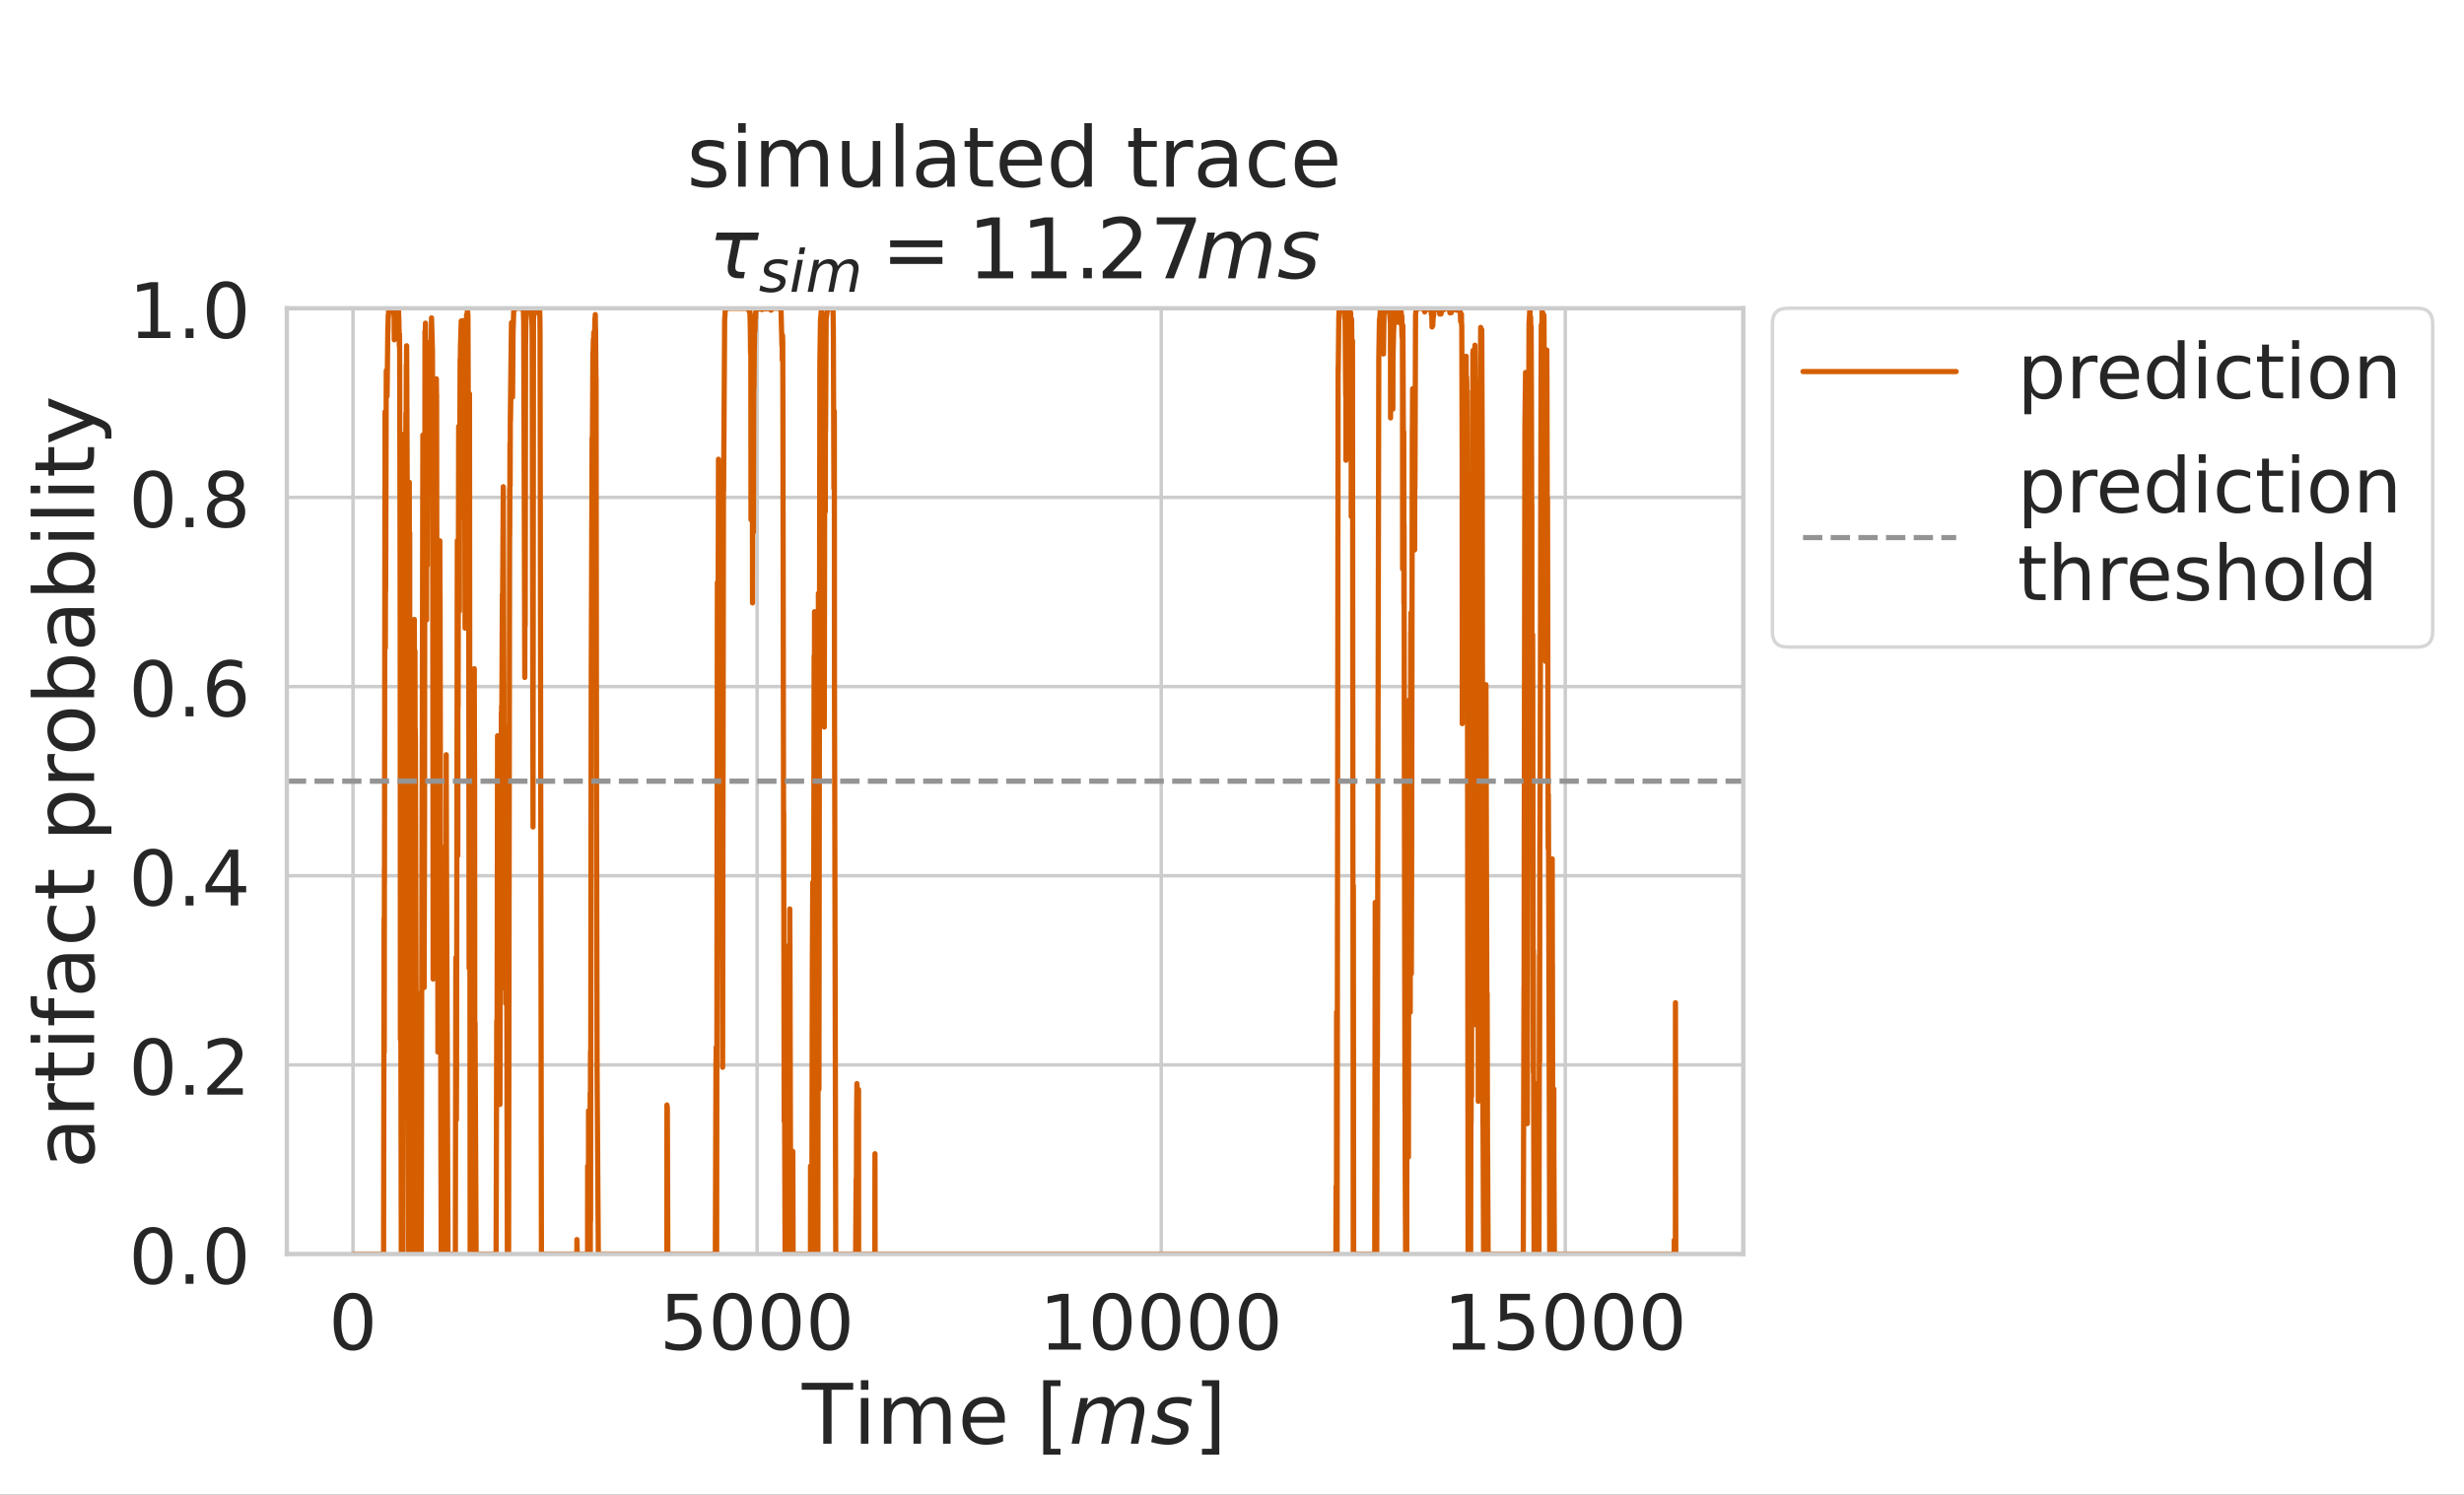 <?xml version="1.0" encoding="UTF-8"?>
<svg xmlns="http://www.w3.org/2000/svg" xmlns:xlink="http://www.w3.org/1999/xlink" width="566.415" height="343.621" viewBox="0 0 566.415 343.621">
<rect x="0" y="0" width="566.415" height="343.621" fill="#333333" stroke="none"/>
<defs>
<g>
<g id="glyph-0-0">
<path d="M 5.598 -11.688 C 4.699 -11.688 4.031 -11.246 3.574 -10.367 C 3.113 -9.488 2.902 -8.168 2.902 -6.406 C 2.902 -4.645 3.113 -3.328 3.574 -2.445 C 4.031 -1.566 4.699 -1.125 5.598 -1.125 C 6.496 -1.125 7.164 -1.566 7.621 -2.445 C 8.062 -3.328 8.289 -4.645 8.289 -6.406 C 8.289 -8.168 8.062 -9.488 7.621 -10.367 C 7.164 -11.246 6.496 -11.688 5.598 -11.688 Z M 5.598 -13.059 C 7.023 -13.059 8.113 -12.477 8.887 -11.352 C 9.645 -10.207 10.031 -8.555 10.031 -6.406 C 10.031 -4.242 9.645 -2.586 8.887 -1.461 C 8.113 -0.336 7.023 0.23 5.578 0.23 C 4.137 0.23 3.043 -0.336 2.289 -1.461 C 1.531 -2.586 1.16 -4.242 1.16 -6.406 C 1.16 -8.555 1.531 -10.207 2.289 -11.352 C 3.043 -12.477 4.152 -13.059 5.598 -13.059 Z M 5.598 -13.059 "/>
</g>
<g id="glyph-0-1">
<path d="M 1.902 -12.832 L 8.711 -12.832 L 8.711 -11.371 L 3.484 -11.371 L 3.484 -8.219 C 3.73 -8.309 3.996 -8.379 4.242 -8.414 C 4.488 -8.449 4.754 -8.484 5 -8.484 C 6.426 -8.484 7.551 -8.078 8.395 -7.305 C 9.238 -6.512 9.664 -5.457 9.664 -4.117 C 9.664 -2.727 9.223 -1.656 8.359 -0.898 C 7.496 -0.141 6.281 0.23 4.734 0.23 C 4.188 0.23 3.645 0.176 3.078 0.105 C 2.516 0.02 1.953 -0.105 1.355 -0.301 L 1.355 -2.043 C 1.867 -1.762 2.395 -1.547 2.957 -1.406 C 3.504 -1.266 4.082 -1.215 4.699 -1.215 C 5.684 -1.215 6.477 -1.461 7.059 -1.988 C 7.621 -2.516 7.922 -3.223 7.922 -4.117 C 7.922 -5 7.621 -5.703 7.059 -6.23 C 6.477 -6.758 5.684 -7.023 4.699 -7.023 C 4.242 -7.023 3.766 -6.969 3.309 -6.863 C 2.852 -6.758 2.375 -6.602 1.902 -6.391 Z M 1.902 -12.832 "/>
</g>
<g id="glyph-0-2">
<path d="M 2.184 -1.461 L 5.016 -1.461 L 5.016 -11.246 L 1.938 -10.629 L 1.938 -12.215 L 5 -12.832 L 6.742 -12.832 L 6.742 -1.461 L 9.574 -1.461 L 9.574 0 L 2.184 0 Z M 2.184 -1.461 "/>
</g>
<g id="glyph-0-3">
<path d="M 1.883 -2.184 L 3.695 -2.184 L 3.695 0 L 1.883 0 Z M 1.883 -2.184 "/>
</g>
<g id="glyph-0-4">
<path d="M 3.379 -1.461 L 9.434 -1.461 L 9.434 0 L 1.285 0 L 1.285 -1.461 C 1.938 -2.129 2.832 -3.043 3.977 -4.207 C 5.105 -5.352 5.824 -6.09 6.125 -6.426 C 6.688 -7.039 7.074 -7.566 7.285 -8.008 C 7.496 -8.43 7.621 -8.871 7.621 -9.293 C 7.621 -9.961 7.375 -10.523 6.898 -10.945 C 6.426 -11.371 5.809 -11.598 5.035 -11.598 C 4.488 -11.598 3.906 -11.492 3.309 -11.316 C 2.711 -11.125 2.059 -10.84 1.371 -10.453 L 1.371 -12.215 C 2.078 -12.496 2.727 -12.707 3.328 -12.848 C 3.926 -12.988 4.488 -13.059 5 -13.059 C 6.32 -13.059 7.375 -12.727 8.168 -12.055 C 8.957 -11.387 9.363 -10.508 9.363 -9.398 C 9.363 -8.871 9.258 -8.359 9.062 -7.902 C 8.871 -7.426 8.52 -6.863 7.992 -6.23 C 7.848 -6.055 7.391 -5.578 6.617 -4.789 C 5.844 -3.996 4.77 -2.887 3.379 -1.461 Z M 3.379 -1.461 "/>
</g>
<g id="glyph-0-5">
<path d="M 6.652 -11.316 L 2.27 -4.469 L 6.652 -4.469 Z M 6.195 -12.832 L 8.379 -12.832 L 8.379 -4.469 L 10.207 -4.469 L 10.207 -3.027 L 8.379 -3.027 L 8.379 0 L 6.652 0 L 6.652 -3.027 L 0.863 -3.027 L 0.863 -4.699 Z M 6.195 -12.832 "/>
</g>
<g id="glyph-0-6">
<path d="M 5.809 -7.109 C 5.035 -7.109 4.418 -6.828 3.961 -6.301 C 3.504 -5.773 3.273 -5.035 3.273 -4.117 C 3.273 -3.188 3.504 -2.445 3.961 -1.918 C 4.418 -1.391 5.035 -1.125 5.809 -1.125 C 6.582 -1.125 7.199 -1.391 7.656 -1.918 C 8.113 -2.445 8.344 -3.188 8.344 -4.117 C 8.344 -5.035 8.113 -5.773 7.656 -6.301 C 7.199 -6.828 6.582 -7.109 5.809 -7.109 Z M 9.258 -12.547 L 9.258 -10.965 C 8.816 -11.176 8.379 -11.336 7.938 -11.441 C 7.48 -11.547 7.039 -11.598 6.617 -11.598 C 5.457 -11.598 4.574 -11.211 3.977 -10.438 C 3.379 -9.664 3.027 -8.484 2.957 -6.934 C 3.293 -7.426 3.715 -7.812 4.223 -8.078 C 4.734 -8.344 5.297 -8.484 5.914 -8.484 C 7.199 -8.484 8.219 -8.078 8.957 -7.305 C 9.699 -6.531 10.086 -5.457 10.086 -4.117 C 10.086 -2.797 9.68 -1.742 8.906 -0.949 C 8.133 -0.16 7.094 0.23 5.809 0.23 C 4.328 0.23 3.188 -0.336 2.41 -1.461 C 1.621 -2.586 1.23 -4.242 1.23 -6.406 C 1.23 -8.43 1.707 -10.051 2.676 -11.246 C 3.625 -12.441 4.93 -13.059 6.547 -13.059 C 6.969 -13.059 7.41 -13.008 7.867 -12.938 C 8.309 -12.848 8.766 -12.727 9.258 -12.547 Z M 9.258 -12.547 "/>
</g>
<g id="glyph-0-7">
<path d="M 5.598 -6.09 C 4.77 -6.09 4.117 -5.859 3.645 -5.422 C 3.168 -4.98 2.938 -4.383 2.938 -3.609 C 2.938 -2.832 3.168 -2.219 3.645 -1.777 C 4.117 -1.336 4.77 -1.125 5.598 -1.125 C 6.406 -1.125 7.059 -1.336 7.531 -1.797 C 8.008 -2.234 8.254 -2.832 8.254 -3.609 C 8.254 -4.383 8.008 -4.98 7.551 -5.422 C 7.074 -5.859 6.426 -6.09 5.598 -6.09 Z M 3.855 -6.828 C 3.113 -7.004 2.535 -7.355 2.113 -7.867 C 1.691 -8.379 1.496 -8.992 1.496 -9.734 C 1.496 -10.754 1.848 -11.562 2.586 -12.16 C 3.309 -12.762 4.312 -13.059 5.598 -13.059 C 6.863 -13.059 7.867 -12.762 8.605 -12.16 C 9.328 -11.562 9.699 -10.754 9.699 -9.734 C 9.699 -8.992 9.488 -8.379 9.062 -7.867 C 8.641 -7.355 8.078 -7.004 7.34 -6.828 C 8.168 -6.637 8.816 -6.246 9.293 -5.684 C 9.75 -5.121 9.996 -4.418 9.996 -3.609 C 9.996 -2.359 9.609 -1.406 8.852 -0.758 C 8.078 -0.09 6.988 0.23 5.578 0.23 C 4.172 0.23 3.078 -0.09 2.324 -0.758 C 1.566 -1.406 1.195 -2.359 1.195 -3.609 C 1.195 -4.418 1.426 -5.121 1.902 -5.684 C 2.359 -6.246 3.008 -6.637 3.855 -6.828 Z M 3.223 -9.574 C 3.223 -8.906 3.414 -8.379 3.836 -8.008 C 4.258 -7.637 4.84 -7.461 5.598 -7.461 C 6.336 -7.461 6.918 -7.637 7.34 -8.008 C 7.762 -8.379 7.973 -8.906 7.973 -9.574 C 7.973 -10.242 7.762 -10.754 7.34 -11.125 C 6.918 -11.492 6.336 -11.688 5.598 -11.688 C 4.84 -11.688 4.258 -11.492 3.836 -11.125 C 3.414 -10.754 3.223 -10.242 3.223 -9.574 Z M 3.223 -9.574 "/>
</g>
<g id="glyph-0-8">
<path d="M 3.188 -1.441 L 3.188 3.645 L 1.602 3.645 L 1.602 -9.629 L 3.188 -9.629 L 3.188 -8.168 C 3.504 -8.73 3.926 -9.152 4.434 -9.434 C 4.945 -9.715 5.562 -9.855 6.266 -9.855 C 7.426 -9.855 8.379 -9.379 9.117 -8.465 C 9.84 -7.531 10.207 -6.32 10.207 -4.805 C 10.207 -3.293 9.84 -2.059 9.117 -1.145 C 8.379 -0.23 7.426 0.23 6.266 0.23 C 5.562 0.23 4.945 0.09 4.434 -0.176 C 3.926 -0.441 3.504 -0.863 3.188 -1.441 Z M 8.57 -4.805 C 8.57 -5.965 8.324 -6.863 7.848 -7.531 C 7.355 -8.203 6.707 -8.535 5.879 -8.535 C 5.035 -8.535 4.383 -8.203 3.906 -7.531 C 3.414 -6.863 3.188 -5.965 3.188 -4.805 C 3.188 -3.645 3.414 -2.727 3.906 -2.059 C 4.383 -1.391 5.035 -1.074 5.879 -1.074 C 6.707 -1.074 7.355 -1.391 7.848 -2.059 C 8.324 -2.727 8.57 -3.645 8.57 -4.805 Z M 8.57 -4.805 "/>
</g>
<g id="glyph-0-9">
<path d="M 7.234 -8.148 C 7.059 -8.254 6.863 -8.324 6.652 -8.379 C 6.441 -8.414 6.211 -8.449 5.965 -8.449 C 5.07 -8.449 4.383 -8.148 3.906 -7.566 C 3.414 -6.988 3.188 -6.16 3.188 -5.07 L 3.188 0 L 1.602 0 L 1.602 -9.629 L 3.188 -9.629 L 3.188 -8.133 C 3.504 -8.711 3.941 -9.152 4.469 -9.434 C 5 -9.715 5.648 -9.855 6.426 -9.855 C 6.531 -9.855 6.652 -9.84 6.793 -9.84 C 6.918 -9.82 7.059 -9.805 7.234 -9.77 Z M 7.234 -8.148 "/>
</g>
<g id="glyph-0-10">
<path d="M 9.891 -5.211 L 9.891 -4.434 L 2.621 -4.434 C 2.691 -3.344 3.008 -2.5 3.609 -1.938 C 4.188 -1.371 5 -1.09 6.055 -1.09 C 6.652 -1.09 7.25 -1.16 7.812 -1.301 C 8.379 -1.441 8.957 -1.672 9.523 -1.988 L 9.523 -0.492 C 8.957 -0.246 8.379 -0.055 7.777 0.055 C 7.18 0.16 6.566 0.23 5.965 0.23 C 4.418 0.23 3.203 -0.211 2.305 -1.09 C 1.406 -1.973 0.969 -3.188 0.969 -4.719 C 0.969 -6.281 1.391 -7.531 2.234 -8.465 C 3.078 -9.379 4.242 -9.855 5.684 -9.855 C 6.988 -9.855 8.008 -9.434 8.766 -8.605 C 9.504 -7.762 9.891 -6.637 9.891 -5.211 Z M 8.309 -5.668 C 8.289 -6.531 8.043 -7.215 7.586 -7.742 C 7.109 -8.254 6.477 -8.52 5.703 -8.52 C 4.824 -8.52 4.117 -8.254 3.59 -7.762 C 3.062 -7.27 2.746 -6.566 2.676 -5.668 Z M 8.309 -5.668 "/>
</g>
<g id="glyph-0-11">
<path d="M 7.992 -8.168 L 7.992 -13.375 L 9.574 -13.375 L 9.574 0 L 7.992 0 L 7.992 -1.441 C 7.656 -0.863 7.234 -0.441 6.723 -0.176 C 6.211 0.09 5.613 0.23 4.91 0.23 C 3.75 0.23 2.797 -0.23 2.059 -1.145 C 1.32 -2.059 0.969 -3.293 0.969 -4.805 C 0.969 -6.32 1.32 -7.531 2.059 -8.465 C 2.797 -9.379 3.75 -9.855 4.91 -9.855 C 5.613 -9.855 6.211 -9.715 6.723 -9.434 C 7.234 -9.152 7.656 -8.73 7.992 -8.168 Z M 2.605 -4.805 C 2.605 -3.645 2.832 -2.727 3.309 -2.059 C 3.785 -1.391 4.434 -1.074 5.281 -1.074 C 6.125 -1.074 6.777 -1.391 7.27 -2.059 C 7.742 -2.727 7.992 -3.645 7.992 -4.805 C 7.992 -5.965 7.742 -6.863 7.27 -7.531 C 6.777 -8.203 6.125 -8.535 5.281 -8.535 C 4.434 -8.535 3.785 -8.203 3.309 -7.531 C 2.832 -6.863 2.605 -5.965 2.605 -4.805 Z M 2.605 -4.805 "/>
</g>
<g id="glyph-0-12">
<path d="M 1.656 -9.629 L 3.238 -9.629 L 3.238 0 L 1.656 0 Z M 1.656 -13.375 L 3.238 -13.375 L 3.238 -11.371 L 1.656 -11.371 Z M 1.656 -13.375 "/>
</g>
<g id="glyph-0-13">
<path d="M 8.59 -9.258 L 8.59 -7.777 C 8.133 -8.027 7.691 -8.203 7.234 -8.324 C 6.777 -8.449 6.336 -8.52 5.879 -8.52 C 4.859 -8.52 4.047 -8.184 3.484 -7.531 C 2.922 -6.883 2.641 -5.965 2.641 -4.805 C 2.641 -3.625 2.922 -2.711 3.484 -2.059 C 4.047 -1.406 4.859 -1.09 5.879 -1.09 C 6.336 -1.09 6.777 -1.145 7.234 -1.266 C 7.691 -1.391 8.133 -1.586 8.59 -1.832 L 8.59 -0.371 C 8.133 -0.16 7.672 0 7.215 0.09 C 6.742 0.176 6.23 0.23 5.703 0.23 C 4.258 0.23 3.098 -0.211 2.254 -1.125 C 1.391 -2.023 0.969 -3.258 0.969 -4.805 C 0.969 -6.371 1.391 -7.602 2.254 -8.5 C 3.113 -9.398 4.293 -9.855 5.809 -9.855 C 6.301 -9.855 6.777 -9.805 7.234 -9.699 C 7.691 -9.594 8.148 -9.453 8.59 -9.258 Z M 8.59 -9.258 "/>
</g>
<g id="glyph-0-14">
<path d="M 3.223 -12.355 L 3.223 -9.629 L 6.477 -9.629 L 6.477 -8.395 L 3.223 -8.395 L 3.223 -3.168 C 3.223 -2.375 3.328 -1.867 3.539 -1.656 C 3.75 -1.426 4.188 -1.32 4.859 -1.32 L 6.477 -1.32 L 6.477 0 L 4.859 0 C 3.625 0 2.781 -0.23 2.324 -0.688 C 1.867 -1.145 1.637 -1.973 1.637 -3.168 L 1.637 -8.395 L 0.477 -8.395 L 0.477 -9.629 L 1.637 -9.629 L 1.637 -12.355 Z M 3.223 -12.355 "/>
</g>
<g id="glyph-0-15">
<path d="M 5.387 -8.52 C 4.539 -8.52 3.871 -8.184 3.379 -7.516 C 2.887 -6.848 2.641 -5.949 2.641 -4.805 C 2.641 -3.645 2.867 -2.746 3.363 -2.078 C 3.855 -1.406 4.523 -1.09 5.387 -1.09 C 6.23 -1.09 6.898 -1.406 7.391 -2.078 C 7.887 -2.746 8.133 -3.645 8.133 -4.805 C 8.133 -5.93 7.887 -6.848 7.391 -7.516 C 6.898 -8.184 6.23 -8.52 5.387 -8.52 Z M 5.387 -9.855 C 6.758 -9.855 7.832 -9.398 8.625 -8.52 C 9.398 -7.621 9.805 -6.391 9.805 -4.805 C 9.805 -3.223 9.398 -1.988 8.625 -1.109 C 7.832 -0.211 6.758 0.23 5.387 0.23 C 3.996 0.23 2.902 -0.211 2.129 -1.109 C 1.355 -1.988 0.969 -3.223 0.969 -4.805 C 0.969 -6.391 1.355 -7.621 2.129 -8.52 C 2.902 -9.398 3.996 -9.855 5.387 -9.855 Z M 5.387 -9.855 "/>
</g>
<g id="glyph-0-16">
<path d="M 9.664 -5.809 L 9.664 0 L 8.078 0 L 8.078 -5.754 C 8.078 -6.672 7.887 -7.34 7.531 -7.797 C 7.18 -8.254 6.652 -8.484 5.949 -8.484 C 5.086 -8.484 4.418 -8.203 3.926 -7.656 C 3.434 -7.109 3.188 -6.371 3.188 -5.438 L 3.188 0 L 1.602 0 L 1.602 -9.629 L 3.188 -9.629 L 3.188 -8.133 C 3.555 -8.695 3.996 -9.133 4.523 -9.414 C 5.035 -9.699 5.633 -9.855 6.301 -9.855 C 7.391 -9.855 8.238 -9.504 8.801 -8.816 C 9.363 -8.133 9.664 -7.129 9.664 -5.809 Z M 9.664 -5.809 "/>
</g>
<g id="glyph-0-17">
<path d="M 9.664 -5.809 L 9.664 0 L 8.078 0 L 8.078 -5.754 C 8.078 -6.672 7.887 -7.34 7.531 -7.797 C 7.18 -8.254 6.652 -8.484 5.949 -8.484 C 5.086 -8.484 4.418 -8.203 3.926 -7.656 C 3.434 -7.109 3.188 -6.371 3.188 -5.438 L 3.188 0 L 1.602 0 L 1.602 -13.375 L 3.188 -13.375 L 3.188 -8.133 C 3.555 -8.695 3.996 -9.133 4.523 -9.414 C 5.035 -9.699 5.633 -9.855 6.301 -9.855 C 7.391 -9.855 8.238 -9.504 8.801 -8.816 C 9.363 -8.133 9.664 -7.129 9.664 -5.809 Z M 9.664 -5.809 "/>
</g>
<g id="glyph-0-18">
<path d="M 7.797 -9.344 L 7.797 -7.848 C 7.34 -8.062 6.883 -8.238 6.406 -8.359 C 5.914 -8.465 5.422 -8.535 4.91 -8.535 C 4.117 -8.535 3.52 -8.414 3.133 -8.168 C 2.746 -7.922 2.551 -7.566 2.551 -7.094 C 2.551 -6.723 2.691 -6.441 2.973 -6.23 C 3.258 -6.02 3.82 -5.809 4.664 -5.633 L 5.211 -5.508 C 6.336 -5.262 7.129 -4.91 7.602 -4.488 C 8.062 -4.047 8.309 -3.434 8.309 -2.656 C 8.309 -1.762 7.957 -1.055 7.25 -0.547 C 6.547 -0.02 5.562 0.23 4.328 0.23 C 3.801 0.23 3.273 0.176 2.711 0.09 C 2.148 0 1.566 -0.141 0.949 -0.352 L 0.949 -1.988 C 1.531 -1.672 2.113 -1.441 2.676 -1.301 C 3.238 -1.145 3.801 -1.074 4.363 -1.074 C 5.105 -1.074 5.684 -1.195 6.09 -1.441 C 6.477 -1.691 6.688 -2.059 6.688 -2.535 C 6.688 -2.957 6.531 -3.293 6.246 -3.52 C 5.965 -3.75 5.332 -3.977 4.348 -4.188 L 3.801 -4.312 C 2.816 -4.523 2.094 -4.84 1.672 -5.262 C 1.23 -5.684 1.02 -6.266 1.02 -7.023 C 1.02 -7.922 1.336 -8.625 1.973 -9.117 C 2.605 -9.609 3.52 -9.855 4.719 -9.855 C 5.297 -9.855 5.844 -9.805 6.371 -9.715 C 6.883 -9.629 7.355 -9.504 7.797 -9.344 Z M 7.797 -9.344 "/>
</g>
<g id="glyph-0-19">
<path d="M 1.656 -13.375 L 3.238 -13.375 L 3.238 0 L 1.656 0 Z M 1.656 -13.375 "/>
</g>
<g id="glyph-1-0">
<path d="M -0.039 -13.996 L 11.789 -13.996 L 11.789 -12.402 L 6.816 -12.402 L 6.816 0 L 4.914 0 L 4.914 -12.402 L -0.039 -12.402 Z M -0.039 -13.996 "/>
</g>
<g id="glyph-1-1">
<path d="M 1.805 -10.504 L 3.531 -10.504 L 3.531 0 L 1.805 0 Z M 1.805 -14.594 L 3.531 -14.594 L 3.531 -12.402 L 1.805 -12.402 Z M 1.805 -14.594 "/>
</g>
<g id="glyph-1-2">
<path d="M 9.984 -8.488 C 10.406 -9.254 10.926 -9.812 11.52 -10.195 C 12.113 -10.559 12.824 -10.754 13.652 -10.754 C 14.727 -10.754 15.57 -10.367 16.168 -9.602 C 16.762 -8.832 17.07 -7.738 17.07 -6.336 L 17.07 0 L 15.34 0 L 15.34 -6.277 C 15.34 -7.277 15.148 -8.027 14.805 -8.523 C 14.438 -9.004 13.902 -9.254 13.172 -9.254 C 12.27 -9.254 11.559 -8.945 11.039 -8.352 C 10.523 -7.758 10.273 -6.949 10.273 -5.934 L 10.273 0 L 8.543 0 L 8.543 -6.277 C 8.543 -7.277 8.352 -8.027 8.008 -8.523 C 7.641 -9.004 7.086 -9.254 6.355 -9.254 C 5.473 -9.254 4.762 -8.945 4.242 -8.352 C 3.727 -7.758 3.477 -6.949 3.477 -5.934 L 3.477 0 L 1.746 0 L 1.746 -10.504 L 3.477 -10.504 L 3.477 -8.871 C 3.859 -9.504 4.34 -9.984 4.895 -10.293 C 5.434 -10.598 6.086 -10.754 6.855 -10.754 C 7.621 -10.754 8.258 -10.559 8.793 -10.176 C 9.332 -9.793 9.715 -9.215 9.984 -8.488 Z M 9.984 -8.488 "/>
</g>
<g id="glyph-1-3">
<path d="M 10.789 -5.684 L 10.789 -4.84 L 2.859 -4.84 C 2.938 -3.648 3.281 -2.727 3.938 -2.113 C 4.57 -1.496 5.453 -1.191 6.605 -1.191 C 7.258 -1.191 7.91 -1.266 8.523 -1.422 C 9.141 -1.574 9.773 -1.824 10.387 -2.168 L 10.387 -0.539 C 9.773 -0.27 9.141 -0.059 8.488 0.059 C 7.832 0.172 7.16 0.25 6.508 0.25 C 4.82 0.25 3.496 -0.23 2.516 -1.191 C 1.535 -2.152 1.055 -3.477 1.055 -5.145 C 1.055 -6.855 1.516 -8.219 2.438 -9.234 C 3.359 -10.234 4.629 -10.754 6.203 -10.754 C 7.621 -10.754 8.734 -10.293 9.562 -9.391 C 10.367 -8.469 10.789 -7.238 10.789 -5.684 Z M 9.062 -6.184 C 9.043 -7.125 8.773 -7.871 8.273 -8.449 C 7.758 -9.004 7.066 -9.293 6.223 -9.293 C 5.262 -9.293 4.492 -9.004 3.918 -8.469 C 3.34 -7.93 2.996 -7.16 2.918 -6.184 Z M 9.062 -6.184 "/>
</g>
<g id="glyph-1-4">
</g>
<g id="glyph-1-5">
<path d="M 1.652 -14.594 L 5.625 -14.594 L 5.625 -13.246 L 3.379 -13.246 L 3.379 1.172 L 5.625 1.172 L 5.625 2.516 L 1.652 2.516 Z M 1.652 -14.594 "/>
</g>
<g id="glyph-1-6">
<path d="M 5.836 -14.594 L 5.836 2.516 L 1.863 2.516 L 1.863 1.172 L 4.109 1.172 L 4.109 -13.246 L 1.863 -13.246 L 1.863 -14.594 Z M 5.836 -14.594 "/>
</g>
<g id="glyph-1-7">
<path d="M 8.504 -10.195 L 8.504 -8.562 C 8.008 -8.793 7.508 -8.984 6.988 -9.121 C 6.453 -9.234 5.914 -9.312 5.355 -9.312 C 4.492 -9.312 3.84 -9.176 3.418 -8.91 C 2.996 -8.641 2.785 -8.258 2.785 -7.738 C 2.785 -7.336 2.938 -7.027 3.246 -6.797 C 3.551 -6.566 4.168 -6.336 5.09 -6.145 L 5.684 -6.008 C 6.91 -5.742 7.777 -5.355 8.293 -4.895 C 8.793 -4.414 9.062 -3.742 9.062 -2.898 C 9.062 -1.922 8.68 -1.152 7.91 -0.594 C 7.141 -0.02 6.066 0.25 4.723 0.25 C 4.148 0.25 3.57 0.191 2.957 0.098 C 2.344 0 1.707 -0.152 1.035 -0.383 L 1.035 -2.168 C 1.672 -1.824 2.305 -1.574 2.918 -1.422 C 3.531 -1.246 4.148 -1.172 4.762 -1.172 C 5.566 -1.172 6.203 -1.305 6.645 -1.574 C 7.066 -1.844 7.297 -2.246 7.297 -2.766 C 7.297 -3.227 7.125 -3.59 6.816 -3.84 C 6.508 -4.09 5.816 -4.34 4.742 -4.57 L 4.148 -4.703 C 3.07 -4.934 2.285 -5.281 1.824 -5.742 C 1.344 -6.203 1.113 -6.836 1.113 -7.66 C 1.113 -8.641 1.461 -9.406 2.152 -9.945 C 2.84 -10.484 3.84 -10.754 5.145 -10.754 C 5.777 -10.754 6.375 -10.695 6.949 -10.598 C 7.508 -10.504 8.027 -10.367 8.504 -10.195 Z M 8.504 -10.195 "/>
</g>
<g id="glyph-1-8">
<path d="M 1.633 -4.148 L 1.633 -10.504 L 3.359 -10.504 L 3.359 -4.203 C 3.359 -3.207 3.551 -2.477 3.938 -1.977 C 4.32 -1.477 4.895 -1.23 5.684 -1.23 C 6.605 -1.23 7.355 -1.516 7.891 -2.113 C 8.43 -2.707 8.699 -3.512 8.699 -4.551 L 8.699 -10.504 L 10.426 -10.504 L 10.426 0 L 8.699 0 L 8.699 -1.613 C 8.273 -0.961 7.777 -0.5 7.238 -0.191 C 6.68 0.098 6.047 0.25 5.32 0.25 C 4.109 0.25 3.188 -0.113 2.574 -0.863 C 1.938 -1.594 1.633 -2.688 1.633 -4.148 Z M 5.973 -10.754 Z M 5.973 -10.754 "/>
</g>
<g id="glyph-1-9">
<path d="M 1.805 -14.594 L 3.531 -14.594 L 3.531 0 L 1.805 0 Z M 1.805 -14.594 "/>
</g>
<g id="glyph-1-10">
<path d="M 6.586 -5.281 C 5.184 -5.281 4.223 -5.105 3.688 -4.801 C 3.148 -4.473 2.879 -3.938 2.879 -3.168 C 2.879 -2.555 3.07 -2.055 3.477 -1.707 C 3.879 -1.344 4.434 -1.172 5.125 -1.172 C 6.086 -1.172 6.855 -1.496 7.43 -2.188 C 8.008 -2.859 8.293 -3.762 8.293 -4.895 L 8.293 -5.281 Z M 10.023 -5.992 L 10.023 0 L 8.293 0 L 8.293 -1.594 C 7.891 -0.941 7.391 -0.48 6.816 -0.191 C 6.238 0.098 5.512 0.25 4.664 0.25 C 3.59 0.25 2.727 -0.039 2.094 -0.633 C 1.461 -1.23 1.152 -2.035 1.152 -3.055 C 1.152 -4.223 1.535 -5.105 2.344 -5.723 C 3.129 -6.316 4.301 -6.625 5.875 -6.625 L 8.293 -6.625 L 8.293 -6.797 C 8.293 -7.586 8.027 -8.199 7.508 -8.641 C 6.988 -9.062 6.258 -9.293 5.32 -9.293 C 4.703 -9.293 4.129 -9.215 3.551 -9.062 C 2.977 -8.91 2.438 -8.699 1.922 -8.43 L 1.922 -10.023 C 2.535 -10.254 3.148 -10.445 3.742 -10.559 C 4.34 -10.676 4.914 -10.754 5.492 -10.754 C 7.008 -10.754 8.141 -10.348 8.891 -9.562 C 9.637 -8.773 10.023 -7.586 10.023 -5.992 Z M 10.023 -5.992 "/>
</g>
<g id="glyph-1-11">
<path d="M 3.512 -13.477 L 3.512 -10.504 L 7.066 -10.504 L 7.066 -9.16 L 3.512 -9.16 L 3.512 -3.457 C 3.512 -2.594 3.629 -2.035 3.859 -1.805 C 4.09 -1.555 4.57 -1.441 5.301 -1.441 L 7.066 -1.441 L 7.066 0 L 5.301 0 C 3.957 0 3.035 -0.25 2.535 -0.75 C 2.035 -1.246 1.785 -2.152 1.785 -3.457 L 1.785 -9.16 L 0.52 -9.16 L 0.52 -10.504 L 1.785 -10.504 L 1.785 -13.477 Z M 3.512 -13.477 "/>
</g>
<g id="glyph-1-12">
<path d="M 8.719 -8.91 L 8.719 -14.594 L 10.445 -14.594 L 10.445 0 L 8.719 0 L 8.719 -1.574 C 8.352 -0.941 7.891 -0.48 7.336 -0.191 C 6.777 0.098 6.125 0.25 5.355 0.25 C 4.09 0.25 3.055 -0.25 2.246 -1.246 C 1.441 -2.246 1.055 -3.59 1.055 -5.242 C 1.055 -6.895 1.441 -8.219 2.246 -9.234 C 3.055 -10.234 4.09 -10.754 5.355 -10.754 C 6.125 -10.754 6.777 -10.598 7.336 -10.293 C 7.891 -9.984 8.352 -9.523 8.719 -8.91 Z M 2.84 -5.242 C 2.84 -3.973 3.09 -2.977 3.609 -2.246 C 4.129 -1.516 4.84 -1.172 5.762 -1.172 C 6.68 -1.172 7.391 -1.516 7.93 -2.246 C 8.449 -2.977 8.719 -3.973 8.719 -5.242 C 8.719 -6.508 8.449 -7.488 7.93 -8.219 C 7.391 -8.945 6.68 -9.312 5.762 -9.312 C 4.84 -9.312 4.129 -8.945 3.609 -8.219 C 3.09 -7.488 2.84 -6.508 2.84 -5.242 Z M 2.84 -5.242 "/>
</g>
<g id="glyph-1-13">
<path d="M 7.891 -8.891 C 7.699 -9.004 7.488 -9.082 7.258 -9.141 C 7.027 -9.176 6.777 -9.215 6.508 -9.215 C 5.531 -9.215 4.781 -8.891 4.262 -8.258 C 3.727 -7.621 3.477 -6.719 3.477 -5.531 L 3.477 0 L 1.746 0 L 1.746 -10.504 L 3.477 -10.504 L 3.477 -8.871 C 3.82 -9.504 4.301 -9.984 4.875 -10.293 C 5.453 -10.598 6.164 -10.754 7.008 -10.754 C 7.125 -10.754 7.258 -10.734 7.41 -10.734 C 7.547 -10.715 7.699 -10.695 7.891 -10.656 Z M 7.891 -8.891 "/>
</g>
<g id="glyph-1-14">
<path d="M 9.371 -10.098 L 9.371 -8.488 C 8.871 -8.754 8.391 -8.945 7.891 -9.082 C 7.391 -9.215 6.91 -9.293 6.414 -9.293 C 5.301 -9.293 4.414 -8.93 3.801 -8.219 C 3.188 -7.508 2.879 -6.508 2.879 -5.242 C 2.879 -3.957 3.188 -2.957 3.801 -2.246 C 4.414 -1.535 5.301 -1.191 6.414 -1.191 C 6.91 -1.191 7.391 -1.246 7.891 -1.383 C 8.391 -1.516 8.871 -1.727 9.371 -1.996 L 9.371 -0.402 C 8.871 -0.172 8.371 0 7.871 0.098 C 7.355 0.191 6.797 0.25 6.223 0.25 C 4.645 0.25 3.379 -0.23 2.457 -1.23 C 1.516 -2.207 1.055 -3.551 1.055 -5.242 C 1.055 -6.949 1.516 -8.293 2.457 -9.273 C 3.398 -10.254 4.684 -10.754 6.336 -10.754 C 6.875 -10.754 7.391 -10.695 7.891 -10.578 C 8.391 -10.465 8.891 -10.309 9.371 -10.098 Z M 9.371 -10.098 "/>
</g>
<g id="glyph-1-15">
<path d="M 2.035 -8.719 L 14.055 -8.719 L 14.055 -7.141 L 2.035 -7.141 Z M 2.035 -4.895 L 14.055 -4.895 L 14.055 -3.301 L 2.035 -3.301 Z M 2.035 -4.895 "/>
</g>
<g id="glyph-1-16">
<path d="M 2.379 -1.594 L 5.473 -1.594 L 5.473 -12.27 L 2.113 -11.598 L 2.113 -13.324 L 5.453 -13.996 L 7.355 -13.996 L 7.355 -1.594 L 10.445 -1.594 L 10.445 0 L 2.379 0 Z M 2.379 -1.594 "/>
</g>
<g id="glyph-1-17">
<path d="M 2.055 -2.379 L 4.031 -2.379 L 4.031 0 L 2.055 0 Z M 2.055 -2.379 "/>
</g>
<g id="glyph-1-18">
<path d="M 3.688 -1.594 L 10.293 -1.594 L 10.293 0 L 1.402 0 L 1.402 -1.594 C 2.113 -2.324 3.09 -3.32 4.34 -4.59 C 5.566 -5.836 6.355 -6.645 6.68 -7.008 C 7.297 -7.68 7.719 -8.258 7.949 -8.734 C 8.18 -9.195 8.312 -9.676 8.312 -10.137 C 8.312 -10.867 8.043 -11.48 7.527 -11.941 C 7.008 -12.402 6.336 -12.652 5.492 -12.652 C 4.895 -12.652 4.262 -12.539 3.609 -12.344 C 2.957 -12.133 2.246 -11.828 1.496 -11.406 L 1.496 -13.324 C 2.266 -13.633 2.977 -13.863 3.629 -14.016 C 4.281 -14.168 4.895 -14.246 5.453 -14.246 C 6.895 -14.246 8.043 -13.883 8.91 -13.152 C 9.773 -12.422 10.215 -11.461 10.215 -10.254 C 10.215 -9.676 10.098 -9.121 9.887 -8.621 C 9.676 -8.102 9.293 -7.488 8.719 -6.797 C 8.562 -6.605 8.062 -6.086 7.219 -5.223 C 6.375 -4.359 5.203 -3.148 3.688 -1.594 Z M 3.688 -1.594 "/>
</g>
<g id="glyph-1-19">
<path d="M 1.574 -13.996 L 10.578 -13.996 L 10.578 -13.191 L 5.492 0 L 3.512 0 L 8.293 -12.402 L 1.574 -12.402 Z M 1.574 -13.996 "/>
</g>
<g id="glyph-2-0">
<path d="M 17.242 -6.336 L 16.012 0 L 14.285 0 L 15.496 -6.277 C 15.531 -6.547 15.57 -6.777 15.609 -6.969 C 15.629 -7.16 15.648 -7.316 15.648 -7.469 C 15.648 -8.027 15.477 -8.469 15.168 -8.773 C 14.859 -9.082 14.418 -9.254 13.863 -9.254 C 13.02 -9.254 12.27 -8.93 11.617 -8.312 C 10.965 -7.68 10.539 -6.855 10.348 -5.855 L 9.195 0 L 7.469 0 L 8.699 -6.277 C 8.734 -6.508 8.773 -6.719 8.812 -6.91 C 8.832 -7.105 8.852 -7.297 8.852 -7.449 C 8.852 -8.027 8.68 -8.469 8.371 -8.773 C 8.062 -9.082 7.621 -9.254 7.086 -9.254 C 6.238 -9.254 5.473 -8.93 4.82 -8.312 C 4.168 -7.68 3.742 -6.855 3.551 -5.855 L 2.398 0 L 0.672 0 L 2.727 -10.504 L 4.453 -10.504 L 4.129 -8.871 C 4.59 -9.484 5.125 -9.945 5.762 -10.273 C 6.395 -10.578 7.066 -10.754 7.797 -10.754 C 8.543 -10.754 9.16 -10.539 9.656 -10.156 C 10.156 -9.754 10.445 -9.195 10.559 -8.488 C 11.078 -9.215 11.691 -9.793 12.383 -10.176 C 13.074 -10.559 13.805 -10.754 14.574 -10.754 C 15.457 -10.754 16.148 -10.484 16.645 -9.965 C 17.145 -9.445 17.395 -8.719 17.395 -7.777 C 17.395 -7.566 17.375 -7.336 17.355 -7.086 C 17.32 -6.836 17.281 -6.586 17.242 -6.336 Z M 17.242 -6.336 "/>
</g>
<g id="glyph-2-1">
<path d="M 9.602 -10.195 L 9.273 -8.562 C 8.812 -8.793 8.312 -8.984 7.812 -9.121 C 7.316 -9.234 6.797 -9.312 6.258 -9.312 C 5.336 -9.312 4.629 -9.16 4.109 -8.852 C 3.59 -8.543 3.34 -8.121 3.34 -7.586 C 3.34 -6.969 3.938 -6.488 5.164 -6.164 C 5.242 -6.125 5.32 -6.105 5.355 -6.105 L 5.914 -5.934 C 7.066 -5.605 7.832 -5.262 8.219 -4.914 C 8.602 -4.57 8.793 -4.09 8.793 -3.496 C 8.793 -2.379 8.352 -1.477 7.469 -0.789 C 6.586 -0.098 5.414 0.25 3.992 0.25 C 3.438 0.25 2.859 0.191 2.246 0.098 C 1.633 0 0.941 -0.152 0.211 -0.383 L 0.559 -2.168 C 1.172 -1.824 1.805 -1.574 2.418 -1.422 C 3.035 -1.246 3.609 -1.172 4.188 -1.172 C 5.031 -1.172 5.703 -1.344 6.238 -1.707 C 6.758 -2.074 7.027 -2.535 7.027 -3.09 C 7.027 -3.688 6.336 -4.168 4.953 -4.551 L 4.781 -4.59 L 4.188 -4.742 C 3.301 -4.973 2.648 -5.262 2.246 -5.645 C 1.844 -6.027 1.652 -6.508 1.652 -7.105 C 1.652 -8.219 2.055 -9.121 2.898 -9.773 C 3.742 -10.426 4.875 -10.754 6.336 -10.754 C 6.91 -10.754 7.469 -10.695 8.008 -10.598 C 8.543 -10.504 9.062 -10.367 9.602 -10.195 Z M 9.602 -10.195 "/>
</g>
<g id="glyph-3-0">
<path d="M -5.281 -6.586 C -5.281 -5.184 -5.105 -4.223 -4.801 -3.688 C -4.473 -3.148 -3.938 -2.879 -3.168 -2.879 C -2.555 -2.879 -2.055 -3.07 -1.707 -3.477 C -1.344 -3.879 -1.172 -4.434 -1.172 -5.125 C -1.172 -6.086 -1.496 -6.855 -2.188 -7.43 C -2.859 -8.008 -3.762 -8.293 -4.895 -8.293 L -5.281 -8.293 Z M -5.992 -10.023 L 0 -10.023 L 0 -8.293 L -1.594 -8.293 C -0.941 -7.891 -0.48 -7.391 -0.191 -6.816 C 0.098 -6.238 0.25 -5.512 0.25 -4.664 C 0.25 -3.59 -0.039 -2.727 -0.633 -2.094 C -1.23 -1.461 -2.035 -1.152 -3.055 -1.152 C -4.223 -1.152 -5.105 -1.535 -5.723 -2.344 C -6.316 -3.129 -6.625 -4.301 -6.625 -5.875 L -6.625 -8.293 L -6.797 -8.293 C -7.586 -8.293 -8.199 -8.027 -8.641 -7.508 C -9.062 -6.988 -9.293 -6.258 -9.293 -5.32 C -9.293 -4.703 -9.215 -4.129 -9.062 -3.551 C -8.91 -2.977 -8.699 -2.438 -8.43 -1.922 L -10.023 -1.922 C -10.254 -2.535 -10.445 -3.148 -10.559 -3.742 C -10.676 -4.34 -10.754 -4.914 -10.754 -5.492 C -10.754 -7.008 -10.348 -8.141 -9.562 -8.891 C -8.773 -9.637 -7.586 -10.023 -5.992 -10.023 Z M -5.992 -10.023 "/>
</g>
<g id="glyph-3-1">
<path d="M -8.891 -7.891 C -9.004 -7.699 -9.082 -7.488 -9.141 -7.258 C -9.176 -7.027 -9.215 -6.777 -9.215 -6.508 C -9.215 -5.531 -8.891 -4.781 -8.258 -4.262 C -7.621 -3.727 -6.719 -3.477 -5.531 -3.477 L 0 -3.477 L 0 -1.746 L -10.504 -1.746 L -10.504 -3.477 L -8.871 -3.477 C -9.504 -3.82 -9.984 -4.301 -10.293 -4.875 C -10.598 -5.453 -10.754 -6.164 -10.754 -7.008 C -10.754 -7.125 -10.734 -7.258 -10.734 -7.41 C -10.715 -7.547 -10.695 -7.699 -10.656 -7.891 Z M -8.891 -7.891 "/>
</g>
<g id="glyph-3-2">
<path d="M -13.477 -3.512 L -10.504 -3.512 L -10.504 -7.066 L -9.16 -7.066 L -9.16 -3.512 L -3.457 -3.512 C -2.594 -3.512 -2.035 -3.629 -1.805 -3.859 C -1.555 -4.09 -1.441 -4.57 -1.441 -5.301 L -1.441 -7.066 L 0 -7.066 L 0 -5.301 C 0 -3.957 -0.25 -3.035 -0.75 -2.535 C -1.246 -2.035 -2.152 -1.785 -3.457 -1.785 L -9.16 -1.785 L -9.16 -0.52 L -10.504 -0.52 L -10.504 -1.785 L -13.477 -1.785 Z M -13.477 -3.512 "/>
</g>
<g id="glyph-3-3">
<path d="M -10.504 -1.805 L -10.504 -3.531 L 0 -3.531 L 0 -1.805 Z M -14.594 -1.805 L -14.594 -3.531 L -12.402 -3.531 L -12.402 -1.805 Z M -14.594 -1.805 "/>
</g>
<g id="glyph-3-4">
<path d="M -14.594 -7.125 L -13.152 -7.125 L -13.152 -5.473 C -13.152 -4.859 -13.02 -4.414 -12.77 -4.188 C -12.52 -3.938 -12.078 -3.82 -11.426 -3.82 L -10.504 -3.82 L -10.504 -6.664 L -9.16 -6.664 L -9.16 -3.82 L 0 -3.82 L 0 -2.094 L -9.16 -2.094 L -9.16 -0.441 L -10.504 -0.441 L -10.504 -2.094 L -11.23 -2.094 C -12.383 -2.094 -13.246 -2.363 -13.785 -2.898 C -14.324 -3.438 -14.594 -4.301 -14.594 -5.492 Z M -14.594 -7.125 "/>
</g>
<g id="glyph-3-5">
<path d="M -10.098 -9.371 L -8.488 -9.371 C -8.754 -8.871 -8.945 -8.391 -9.082 -7.891 C -9.215 -7.391 -9.293 -6.91 -9.293 -6.414 C -9.293 -5.301 -8.93 -4.414 -8.219 -3.801 C -7.508 -3.188 -6.508 -2.879 -5.242 -2.879 C -3.957 -2.879 -2.957 -3.188 -2.246 -3.801 C -1.535 -4.414 -1.191 -5.301 -1.191 -6.414 C -1.191 -6.91 -1.246 -7.391 -1.383 -7.891 C -1.516 -8.391 -1.727 -8.871 -1.996 -9.371 L -0.402 -9.371 C -0.172 -8.871 0 -8.371 0.098 -7.871 C 0.191 -7.355 0.25 -6.797 0.25 -6.223 C 0.25 -4.645 -0.23 -3.379 -1.23 -2.457 C -2.207 -1.516 -3.551 -1.055 -5.242 -1.055 C -6.949 -1.055 -8.293 -1.516 -9.273 -2.457 C -10.254 -3.398 -10.754 -4.684 -10.754 -6.336 C -10.754 -6.875 -10.695 -7.391 -10.578 -7.891 C -10.465 -8.391 -10.309 -8.891 -10.098 -9.371 Z M -10.098 -9.371 "/>
</g>
<g id="glyph-3-6">
</g>
<g id="glyph-3-7">
<path d="M -1.574 -3.477 L 3.973 -3.477 L 3.973 -1.746 L -10.504 -1.746 L -10.504 -3.477 L -8.91 -3.477 C -9.523 -3.82 -9.984 -4.281 -10.293 -4.84 C -10.598 -5.395 -10.754 -6.066 -10.754 -6.836 C -10.754 -8.102 -10.234 -9.141 -9.234 -9.945 C -8.219 -10.734 -6.895 -11.137 -5.242 -11.137 C -3.59 -11.137 -2.246 -10.734 -1.246 -9.945 C -0.25 -9.141 0.25 -8.102 0.25 -6.836 C 0.25 -6.066 0.098 -5.395 -0.191 -4.84 C -0.48 -4.281 -0.941 -3.82 -1.574 -3.477 Z M -5.242 -9.352 C -6.508 -9.352 -7.488 -9.082 -8.219 -8.562 C -8.945 -8.027 -9.312 -7.316 -9.312 -6.414 C -9.312 -5.492 -8.945 -4.781 -8.219 -4.262 C -7.488 -3.727 -6.508 -3.477 -5.242 -3.477 C -3.973 -3.477 -2.977 -3.727 -2.246 -4.262 C -1.516 -4.781 -1.172 -5.492 -1.172 -6.414 C -1.172 -7.316 -1.516 -8.027 -2.246 -8.562 C -2.977 -9.082 -3.973 -9.352 -5.242 -9.352 Z M -5.242 -9.352 "/>
</g>
<g id="glyph-3-8">
<path d="M -9.293 -5.875 C -9.293 -4.953 -8.93 -4.223 -8.199 -3.688 C -7.469 -3.148 -6.488 -2.879 -5.242 -2.879 C -3.973 -2.879 -2.996 -3.129 -2.266 -3.668 C -1.535 -4.203 -1.191 -4.934 -1.191 -5.875 C -1.191 -6.797 -1.535 -7.527 -2.266 -8.062 C -2.996 -8.602 -3.973 -8.871 -5.242 -8.871 C -6.469 -8.871 -7.469 -8.602 -8.199 -8.062 C -8.93 -7.527 -9.293 -6.797 -9.293 -5.875 Z M -10.754 -5.875 C -10.754 -7.371 -10.254 -8.543 -9.293 -9.406 C -8.312 -10.254 -6.969 -10.695 -5.242 -10.695 C -3.512 -10.695 -2.168 -10.254 -1.211 -9.406 C -0.23 -8.543 0.25 -7.371 0.25 -5.875 C 0.25 -4.359 -0.23 -3.168 -1.211 -2.324 C -2.168 -1.477 -3.512 -1.055 -5.242 -1.055 C -6.969 -1.055 -8.312 -1.477 -9.293 -2.324 C -10.254 -3.168 -10.754 -4.359 -10.754 -5.875 Z M -10.754 -5.875 "/>
</g>
<g id="glyph-3-9">
<path d="M -5.242 -9.352 C -6.508 -9.352 -7.488 -9.082 -8.219 -8.562 C -8.945 -8.027 -9.312 -7.316 -9.312 -6.414 C -9.312 -5.492 -8.945 -4.781 -8.219 -4.262 C -7.488 -3.727 -6.508 -3.477 -5.242 -3.477 C -3.973 -3.477 -2.977 -3.727 -2.246 -4.262 C -1.516 -4.781 -1.172 -5.492 -1.172 -6.414 C -1.172 -7.316 -1.516 -8.027 -2.246 -8.562 C -2.977 -9.082 -3.973 -9.352 -5.242 -9.352 Z M -8.91 -3.477 C -9.523 -3.82 -9.984 -4.281 -10.293 -4.84 C -10.598 -5.395 -10.754 -6.066 -10.754 -6.836 C -10.754 -8.102 -10.234 -9.141 -9.234 -9.945 C -8.219 -10.734 -6.895 -11.137 -5.242 -11.137 C -3.59 -11.137 -2.246 -10.734 -1.246 -9.945 C -0.25 -9.141 0.25 -8.102 0.25 -6.836 C 0.25 -6.066 0.098 -5.395 -0.191 -4.84 C -0.48 -4.281 -0.941 -3.82 -1.574 -3.477 L 0 -3.477 L 0 -1.746 L -14.594 -1.746 L -14.594 -3.477 Z M -8.91 -3.477 "/>
</g>
<g id="glyph-3-10">
<path d="M -14.594 -1.805 L -14.594 -3.531 L 0 -3.531 L 0 -1.805 Z M -14.594 -1.805 "/>
</g>
<g id="glyph-3-11">
<path d="M 0.961 -6.184 C 2.188 -5.684 3.016 -5.203 3.398 -4.742 C 3.781 -4.281 3.973 -3.668 3.973 -2.898 L 3.973 -1.516 L 2.535 -1.516 L 2.535 -2.535 C 2.535 -2.996 2.418 -3.359 2.188 -3.629 C 1.957 -3.898 1.441 -4.188 0.594 -4.512 L -0.172 -4.82 L -10.504 -0.574 L -10.504 -2.398 L -2.285 -5.684 L -10.504 -8.965 L -10.504 -10.789 Z M 0.961 -6.184 "/>
</g>
<g id="glyph-4-0">
<path d="M 6.719 -7.137 L 6.492 -5.996 C 6.168 -6.156 5.82 -6.289 5.469 -6.383 C 5.121 -6.465 4.758 -6.52 4.383 -6.52 C 3.734 -6.52 3.238 -6.41 2.875 -6.195 C 2.512 -5.98 2.34 -5.684 2.34 -5.309 C 2.34 -4.879 2.754 -4.543 3.617 -4.312 C 3.668 -4.289 3.723 -4.273 3.75 -4.273 L 4.141 -4.152 C 4.945 -3.926 5.484 -3.684 5.754 -3.441 C 6.02 -3.199 6.156 -2.863 6.156 -2.445 C 6.156 -1.668 5.848 -1.035 5.227 -0.551 C 4.609 -0.066 3.789 0.176 2.797 0.176 C 2.406 0.176 2.004 0.133 1.574 0.066 C 1.141 0 0.66 -0.109 0.148 -0.27 L 0.391 -1.52 C 0.82 -1.277 1.262 -1.102 1.695 -0.996 C 2.125 -0.875 2.527 -0.82 2.93 -0.82 C 3.52 -0.82 3.992 -0.941 4.367 -1.195 C 4.73 -1.453 4.918 -1.773 4.918 -2.164 C 4.918 -2.582 4.434 -2.918 3.469 -3.184 L 3.348 -3.211 L 2.93 -3.32 C 2.312 -3.48 1.855 -3.684 1.574 -3.953 C 1.289 -4.219 1.156 -4.555 1.156 -4.973 C 1.156 -5.754 1.438 -6.383 2.031 -6.84 C 2.621 -7.297 3.414 -7.527 4.434 -7.527 C 4.84 -7.527 5.227 -7.484 5.605 -7.418 C 5.98 -7.352 6.344 -7.258 6.719 -7.137 Z M 6.719 -7.137 "/>
</g>
<g id="glyph-4-1">
<path d="M 2.461 -10.215 L 3.668 -10.215 L 3.375 -8.684 L 2.164 -8.684 Z M 1.91 -7.352 L 3.117 -7.352 L 1.68 0 L 0.469 0 Z M 1.91 -7.352 "/>
</g>
<g id="glyph-4-2">
<path d="M 12.07 -4.434 L 11.207 0 L 10 0 L 10.848 -4.395 C 10.871 -4.582 10.898 -4.746 10.926 -4.879 C 10.941 -5.012 10.953 -5.121 10.953 -5.227 C 10.953 -5.617 10.832 -5.926 10.617 -6.141 C 10.402 -6.355 10.094 -6.477 9.703 -6.477 C 9.113 -6.477 8.59 -6.25 8.133 -5.82 C 7.676 -5.375 7.379 -4.797 7.246 -4.098 L 6.438 0 L 5.227 0 L 6.09 -4.395 C 6.113 -4.555 6.141 -4.703 6.168 -4.84 C 6.184 -4.973 6.195 -5.105 6.195 -5.215 C 6.195 -5.617 6.074 -5.926 5.859 -6.141 C 5.645 -6.355 5.336 -6.477 4.961 -6.477 C 4.367 -6.477 3.832 -6.25 3.375 -5.82 C 2.918 -5.375 2.621 -4.797 2.488 -4.098 L 1.68 0 L 0.469 0 L 1.91 -7.352 L 3.117 -7.352 L 2.891 -6.211 C 3.211 -6.641 3.59 -6.961 4.031 -7.191 C 4.477 -7.406 4.945 -7.527 5.457 -7.527 C 5.98 -7.527 6.41 -7.379 6.762 -7.109 C 7.109 -6.828 7.312 -6.438 7.391 -5.941 C 7.754 -6.453 8.184 -6.855 8.668 -7.125 C 9.152 -7.391 9.664 -7.527 10.199 -7.527 C 10.82 -7.527 11.305 -7.34 11.652 -6.977 C 12 -6.613 12.176 -6.102 12.176 -5.441 C 12.176 -5.297 12.164 -5.133 12.148 -4.961 C 12.121 -4.785 12.098 -4.609 12.07 -4.434 Z M 12.07 -4.434 "/>
</g>
</g>
<clipPath id="clip-0">
<path clip-rule="nonzero" d="M 0 0 L 566.414 0 L 566.414 343.621 L 0 343.621 Z M 0 0 "/>
</clipPath>
<clipPath id="clip-1">
<path clip-rule="nonzero" d="M 80 70.867 L 82 70.867 L 82 288.309 L 80 288.309 Z M 80 70.867 "/>
</clipPath>
<clipPath id="clip-2">
<path clip-rule="nonzero" d="M 173 70.867 L 175 70.867 L 175 288.309 L 173 288.309 Z M 173 70.867 "/>
</clipPath>
<clipPath id="clip-3">
<path clip-rule="nonzero" d="M 266 70.867 L 268 70.867 L 268 288.309 L 266 288.309 Z M 266 70.867 "/>
</clipPath>
<clipPath id="clip-4">
<path clip-rule="nonzero" d="M 359 70.867 L 361 70.867 L 361 288.309 L 359 288.309 Z M 359 70.867 "/>
</clipPath>
<clipPath id="clip-5">
<path clip-rule="nonzero" d="M 65.938 287 L 400.738 287 L 400.738 288.309 L 65.938 288.309 Z M 65.938 287 "/>
</clipPath>
<clipPath id="clip-6">
<path clip-rule="nonzero" d="M 65.938 244 L 400.738 244 L 400.738 246 L 65.938 246 Z M 65.938 244 "/>
</clipPath>
<clipPath id="clip-7">
<path clip-rule="nonzero" d="M 65.938 200 L 400.738 200 L 400.738 202 L 65.938 202 Z M 65.938 200 "/>
</clipPath>
<clipPath id="clip-8">
<path clip-rule="nonzero" d="M 65.938 157 L 400.738 157 L 400.738 159 L 65.938 159 Z M 65.938 157 "/>
</clipPath>
<clipPath id="clip-9">
<path clip-rule="nonzero" d="M 65.938 113 L 400.738 113 L 400.738 115 L 65.938 115 Z M 65.938 113 "/>
</clipPath>
<clipPath id="clip-10">
<path clip-rule="nonzero" d="M 65.938 70.867 L 400.738 70.867 L 400.738 72 L 65.938 72 Z M 65.938 70.867 "/>
</clipPath>
<clipPath id="clip-11">
<path clip-rule="nonzero" d="M 80 70.867 L 387 70.867 L 387 288.309 L 80 288.309 Z M 80 70.867 "/>
</clipPath>
<clipPath id="clip-12">
<path clip-rule="nonzero" d="M 65.938 178 L 400.738 178 L 400.738 181 L 65.938 181 Z M 65.938 178 "/>
</clipPath>
<clipPath id="clip-13">
<path clip-rule="nonzero" d="M 396 59 L 566.414 59 L 566.414 161 L 396 161 Z M 396 59 "/>
</clipPath>
</defs>
<g clip-path="url(#clip-0)">
<path fill-rule="nonzero" fill="rgb(100%, 100%, 100%)" fill-opacity="1" d="M 0 343.621 L 566.414 343.621 L 566.414 0 L 0 0 Z M 0 343.621 "/>
</g>
<path fill-rule="nonzero" fill="rgb(100%, 100%, 100%)" fill-opacity="1" d="M 65.938 288.309 L 400.738 288.309 L 400.738 70.867 L 65.938 70.867 Z M 65.938 288.309 "/>
<g clip-path="url(#clip-1)">
<path fill="none" stroke-width="0.8" stroke-linecap="round" stroke-linejoin="round" stroke="rgb(79.999%, 79.999%, 79.999%)" stroke-opacity="1" stroke-miterlimit="10" d="M 81.156 55.313 L 81.156 272.754 " transform="matrix(1, 0, 0, -1, 0, 343.621)"/>
</g>
<g fill="rgb(14.999%, 14.999%, 14.999%)" fill-opacity="1">
<use xlink:href="#glyph-0-0" x="75.546" y="310.281"/>
</g>
<g clip-path="url(#clip-2)">
<path fill="none" stroke-width="0.8" stroke-linecap="round" stroke-linejoin="round" stroke="rgb(79.999%, 79.999%, 79.999%)" stroke-opacity="1" stroke-miterlimit="10" d="M 174.047 55.313 L 174.047 272.754 " transform="matrix(1, 0, 0, -1, 0, 343.621)"/>
</g>
<g fill="rgb(14.999%, 14.999%, 14.999%)" fill-opacity="1">
<use xlink:href="#glyph-0-1" x="151.608" y="310.281"/>
<use xlink:href="#glyph-0-0" x="162.802" y="310.281"/>
<use xlink:href="#glyph-0-0" x="173.995" y="310.281"/>
<use xlink:href="#glyph-0-0" x="185.189" y="310.281"/>
</g>
<g clip-path="url(#clip-3)">
<path fill="none" stroke-width="0.8" stroke-linecap="round" stroke-linejoin="round" stroke="rgb(79.999%, 79.999%, 79.999%)" stroke-opacity="1" stroke-miterlimit="10" d="M 266.938 55.313 L 266.938 272.754 " transform="matrix(1, 0, 0, -1, 0, 343.621)"/>
</g>
<g fill="rgb(14.999%, 14.999%, 14.999%)" fill-opacity="1">
<use xlink:href="#glyph-0-2" x="238.889" y="310.281"/>
<use xlink:href="#glyph-0-0" x="250.083" y="310.281"/>
<use xlink:href="#glyph-0-0" x="261.276" y="310.281"/>
<use xlink:href="#glyph-0-0" x="272.47" y="310.281"/>
<use xlink:href="#glyph-0-0" x="283.663" y="310.281"/>
</g>
<g clip-path="url(#clip-4)">
<path fill="none" stroke-width="0.8" stroke-linecap="round" stroke-linejoin="round" stroke="rgb(79.999%, 79.999%, 79.999%)" stroke-opacity="1" stroke-miterlimit="10" d="M 359.824 55.313 L 359.824 272.754 " transform="matrix(1, 0, 0, -1, 0, 343.621)"/>
</g>
<g fill="rgb(14.999%, 14.999%, 14.999%)" fill-opacity="1">
<use xlink:href="#glyph-0-2" x="331.779" y="310.281"/>
<use xlink:href="#glyph-0-1" x="342.973" y="310.281"/>
<use xlink:href="#glyph-0-0" x="354.166" y="310.281"/>
<use xlink:href="#glyph-0-0" x="365.36" y="310.281"/>
<use xlink:href="#glyph-0-0" x="376.553" y="310.281"/>
</g>
<g fill="rgb(14.999%, 14.999%, 14.999%)" fill-opacity="1">
<use xlink:href="#glyph-1-0" x="184.338" y="331.906"/>
</g>
<g fill="rgb(14.999%, 14.999%, 14.999%)" fill-opacity="1">
<use xlink:href="#glyph-1-1" x="196.096" y="331.906"/>
</g>
<g fill="rgb(14.999%, 14.999%, 14.999%)" fill-opacity="1">
<use xlink:href="#glyph-1-2" x="201.444" y="331.906"/>
</g>
<g fill="rgb(14.999%, 14.999%, 14.999%)" fill-opacity="1">
<use xlink:href="#glyph-1-3" x="220.196" y="331.906"/>
</g>
<g fill="rgb(14.999%, 14.999%, 14.999%)" fill-opacity="1">
<use xlink:href="#glyph-1-4" x="232.04" y="331.906"/>
</g>
<g fill="rgb(14.999%, 14.999%, 14.999%)" fill-opacity="1">
<use xlink:href="#glyph-1-5" x="238.159" y="331.906"/>
</g>
<g fill="rgb(14.999%, 14.999%, 14.999%)" fill-opacity="1">
<use xlink:href="#glyph-2-0" x="245.669" y="331.906"/>
</g>
<g fill="rgb(14.999%, 14.999%, 14.999%)" fill-opacity="1">
<use xlink:href="#glyph-2-1" x="264.421" y="331.906"/>
</g>
<g fill="rgb(14.999%, 14.999%, 14.999%)" fill-opacity="1">
<use xlink:href="#glyph-1-6" x="274.45" y="331.906"/>
</g>
<g clip-path="url(#clip-5)">
<path fill="none" stroke-width="0.8" stroke-linecap="round" stroke-linejoin="round" stroke="rgb(79.999%, 79.999%, 79.999%)" stroke-opacity="1" stroke-miterlimit="10" d="M 65.938 55.313 L 400.738 55.313 " transform="matrix(1, 0, 0, -1, 0, 343.621)"/>
</g>
<g fill="rgb(14.999%, 14.999%, 14.999%)" fill-opacity="1">
<use xlink:href="#glyph-0-0" x="29.591" y="295.145"/>
<use xlink:href="#glyph-0-3" x="40.784" y="295.145"/>
<use xlink:href="#glyph-0-0" x="46.381" y="295.145"/>
</g>
<g clip-path="url(#clip-6)">
<path fill="none" stroke-width="0.8" stroke-linecap="round" stroke-linejoin="round" stroke="rgb(79.999%, 79.999%, 79.999%)" stroke-opacity="1" stroke-miterlimit="10" d="M 65.938 98.801 L 400.738 98.801 " transform="matrix(1, 0, 0, -1, 0, 343.621)"/>
</g>
<g fill="rgb(14.999%, 14.999%, 14.999%)" fill-opacity="1">
<use xlink:href="#glyph-0-0" x="29.591" y="251.657"/>
<use xlink:href="#glyph-0-3" x="40.784" y="251.657"/>
<use xlink:href="#glyph-0-4" x="46.381" y="251.657"/>
</g>
<g clip-path="url(#clip-7)">
<path fill="none" stroke-width="0.8" stroke-linecap="round" stroke-linejoin="round" stroke="rgb(79.999%, 79.999%, 79.999%)" stroke-opacity="1" stroke-miterlimit="10" d="M 65.938 142.289 L 400.738 142.289 " transform="matrix(1, 0, 0, -1, 0, 343.621)"/>
</g>
<g fill="rgb(14.999%, 14.999%, 14.999%)" fill-opacity="1">
<use xlink:href="#glyph-0-0" x="29.591" y="208.169"/>
<use xlink:href="#glyph-0-3" x="40.784" y="208.169"/>
<use xlink:href="#glyph-0-5" x="46.381" y="208.169"/>
</g>
<g clip-path="url(#clip-8)">
<path fill="none" stroke-width="0.8" stroke-linecap="round" stroke-linejoin="round" stroke="rgb(79.999%, 79.999%, 79.999%)" stroke-opacity="1" stroke-miterlimit="10" d="M 65.938 185.778 L 400.738 185.778 " transform="matrix(1, 0, 0, -1, 0, 343.621)"/>
</g>
<g fill="rgb(14.999%, 14.999%, 14.999%)" fill-opacity="1">
<use xlink:href="#glyph-0-0" x="29.591" y="164.681"/>
<use xlink:href="#glyph-0-3" x="40.784" y="164.681"/>
<use xlink:href="#glyph-0-6" x="46.381" y="164.681"/>
</g>
<g clip-path="url(#clip-9)">
<path fill="none" stroke-width="0.8" stroke-linecap="round" stroke-linejoin="round" stroke="rgb(79.999%, 79.999%, 79.999%)" stroke-opacity="1" stroke-miterlimit="10" d="M 65.938 229.266 L 400.738 229.266 " transform="matrix(1, 0, 0, -1, 0, 343.621)"/>
</g>
<g fill="rgb(14.999%, 14.999%, 14.999%)" fill-opacity="1">
<use xlink:href="#glyph-0-0" x="29.591" y="121.193"/>
<use xlink:href="#glyph-0-3" x="40.784" y="121.193"/>
<use xlink:href="#glyph-0-7" x="46.381" y="121.193"/>
</g>
<g clip-path="url(#clip-10)">
<path fill="none" stroke-width="0.8" stroke-linecap="round" stroke-linejoin="round" stroke="rgb(79.999%, 79.999%, 79.999%)" stroke-opacity="1" stroke-miterlimit="10" d="M 65.938 272.754 L 400.738 272.754 " transform="matrix(1, 0, 0, -1, 0, 343.621)"/>
</g>
<g fill="rgb(14.999%, 14.999%, 14.999%)" fill-opacity="1">
<use xlink:href="#glyph-0-2" x="29.591" y="77.705"/>
<use xlink:href="#glyph-0-3" x="40.784" y="77.705"/>
<use xlink:href="#glyph-0-0" x="46.381" y="77.705"/>
</g>
<g fill="rgb(14.999%, 14.999%, 14.999%)" fill-opacity="1">
<use xlink:href="#glyph-3-0" x="21.637" y="268.683"/>
<use xlink:href="#glyph-3-1" x="21.637" y="256.913"/>
<use xlink:href="#glyph-3-2" x="21.637" y="249.022"/>
<use xlink:href="#glyph-3-3" x="21.637" y="241.495"/>
<use xlink:href="#glyph-3-4" x="21.637" y="236.158"/>
<use xlink:href="#glyph-3-0" x="21.637" y="229.399"/>
<use xlink:href="#glyph-3-5" x="21.637" y="217.63"/>
<use xlink:href="#glyph-3-2" x="21.637" y="207.07"/>
<use xlink:href="#glyph-3-6" x="21.637" y="199.543"/>
<use xlink:href="#glyph-3-7" x="21.637" y="193.438"/>
<use xlink:href="#glyph-3-1" x="21.637" y="181.246"/>
</g>
<g fill="rgb(14.999%, 14.999%, 14.999%)" fill-opacity="1">
<use xlink:href="#glyph-3-8" x="21.637" y="173.776"/>
<use xlink:href="#glyph-3-9" x="21.637" y="162.026"/>
<use xlink:href="#glyph-3-0" x="21.637" y="149.834"/>
<use xlink:href="#glyph-3-9" x="21.637" y="138.064"/>
<use xlink:href="#glyph-3-3" x="21.637" y="125.872"/>
<use xlink:href="#glyph-3-10" x="21.637" y="120.535"/>
<use xlink:href="#glyph-3-3" x="21.637" y="115.197"/>
<use xlink:href="#glyph-3-2" x="21.637" y="109.86"/>
<use xlink:href="#glyph-3-11" x="21.637" y="102.333"/>
</g>
<g clip-path="url(#clip-11)">
<path fill="none" stroke-width="1.2" stroke-linecap="round" stroke-linejoin="round" stroke="rgb(83.528%, 36.862%, 0%)" stroke-opacity="1" stroke-miterlimit="10" d="M 81.156 55.313 L 88.18 55.313 L 88.289 132.492 L 88.309 114.836 L 88.328 101.688 L 88.363 144.199 L 88.383 140.992 L 88.512 248.992 L 88.566 211.301 L 88.586 194.649 L 88.625 214.36 L 88.66 207.793 L 88.793 258.094 L 88.828 258.508 L 88.977 252.512 L 89.164 268.985 L 89.18 267.406 L 89.238 271.172 L 89.254 270.504 L 89.367 272.547 L 89.387 272.453 L 89.406 272.637 L 89.48 272.309 L 89.645 272.731 L 89.664 272.719 L 90.406 272.703 L 90.613 270.746 L 90.629 265.496 L 90.723 266.078 L 90.742 266.305 L 90.871 272.078 L 91.004 272.738 L 91.41 272.606 L 91.484 272.16 L 91.539 272.469 L 91.559 272.555 L 91.598 272.348 L 91.613 272.457 L 91.672 270.102 L 91.688 270.422 L 91.801 264.082 L 91.82 265.469 L 91.84 266.844 L 91.875 262.117 L 91.988 201.047 L 92.043 104.656 L 92.117 120.496 L 92.246 55.313 L 92.266 55.332 L 92.301 83.336 L 92.359 55.313 L 92.375 55.313 L 92.449 86.981 L 92.469 75.371 L 92.543 55.313 L 92.562 71.328 L 92.75 148.086 L 92.785 119.77 L 92.805 168.934 L 92.934 243.762 L 92.953 240.965 L 92.988 243.867 L 93.027 239.969 L 93.176 183.578 L 93.305 248.598 L 93.324 219.36 L 93.398 259.785 L 93.418 253.906 L 93.473 264.129 L 93.492 262.125 L 93.602 234.031 L 93.844 55.313 L 93.863 58.793 L 93.918 57.774 L 94.012 211.055 L 94.047 182.172 L 94.086 232.742 L 94.125 185.867 L 94.18 221.168 L 94.215 155.774 L 94.254 191.953 L 94.309 117.66 L 94.402 180.203 L 94.422 168.57 L 94.57 55.313 L 94.586 55.313 L 94.793 55.317 L 94.922 135.637 L 95.016 90.528 L 94.977 137.559 L 95.051 109.969 L 95.125 143.903 L 95.09 101.863 L 95.145 117.567 L 95.238 201.215 L 95.258 196.778 L 95.273 139.156 L 95.367 183.399 L 95.387 193.957 L 95.422 173.156 L 95.461 176.078 L 95.496 173.629 L 95.758 80.801 L 95.777 89.621 L 95.832 114.508 L 95.945 55.313 L 96 55.313 L 96.02 115.254 L 96.094 83.926 L 96.148 55.313 L 96.574 55.313 L 96.668 84.125 L 96.742 55.313 L 96.836 55.313 L 96.984 140.653 L 97.078 177.52 L 97.207 243.602 L 97.227 238.453 L 97.32 184.516 L 97.355 132.028 L 97.41 185.977 L 97.43 165.141 L 97.504 116.586 L 97.559 140.594 L 97.598 155.067 L 97.691 267.426 L 97.727 262.492 L 97.781 266.277 L 97.801 269.332 L 97.855 263.52 L 97.988 242.785 L 98.062 201.106 L 98.082 245.199 L 98.098 250.637 L 98.117 244.774 L 98.156 247.129 L 98.211 213.613 L 98.266 238.113 L 98.395 259.418 L 98.414 257.719 L 98.508 263.215 L 98.453 257.266 L 98.543 261.391 L 98.617 257.68 L 98.656 261.227 L 98.676 263.469 L 98.691 260.34 L 98.75 262.754 L 98.785 256.285 L 98.824 264.981 L 98.844 263.41 L 98.859 264.512 L 98.992 251.434 L 99.195 270.539 L 99.418 262.801 L 99.566 118.535 L 99.586 131.903 L 99.641 255.547 L 99.715 239.25 L 99.754 229.195 L 99.789 229.992 L 99.863 251.684 L 99.902 245.258 L 99.938 253.422 L 99.977 247.852 L 100.125 177.285 L 100.012 250.797 L 100.199 199.707 L 100.309 256.543 L 100.348 252.067 L 100.367 252.969 L 100.457 180.18 L 100.496 141.754 L 100.551 191.11 L 100.57 170.727 L 100.59 175.981 L 100.664 101.762 L 100.719 135.461 L 100.812 212.449 L 100.848 188.824 L 100.887 202.238 L 100.902 186.996 L 100.922 178.93 L 100.941 209.824 L 100.977 190.043 L 101.109 219.289 L 101.145 206.789 L 101.164 206.281 L 101.203 185.684 L 101.352 79.399 L 101.426 55.313 L 101.441 82.547 L 101.461 78.934 L 101.5 92.746 L 101.516 83.27 L 101.609 55.313 L 102.168 55.313 L 102.188 55.906 L 102.277 120.082 L 102.316 108.375 L 102.41 149.141 L 102.426 142.528 L 102.484 107.09 L 102.5 143.363 L 102.52 122.461 L 102.574 170.106 L 102.633 148.043 L 102.984 55.313 L 104.676 55.313 L 104.785 123.457 L 104.824 104.254 L 104.859 117.613 L 104.879 97.969 L 104.918 86.172 L 104.953 96.891 L 105.121 219.332 L 105.141 216.375 L 105.195 203.867 L 105.234 146.903 L 105.289 211.824 L 105.309 181.145 L 105.438 245.586 L 105.473 245.199 L 105.605 203.098 L 105.621 222.996 L 105.773 261.012 L 105.789 258.445 L 105.848 263.91 L 106.031 269.832 L 106.051 267.57 L 106.219 262.219 L 106.234 263.977 L 106.328 269.906 L 106.367 269.235 L 106.422 251.332 L 106.551 260.106 L 106.57 263.035 L 106.59 253.082 L 106.664 224.586 L 106.684 256.813 L 106.699 256.961 L 106.758 262.035 L 106.773 255.445 L 106.793 257.578 L 106.906 199.219 L 106.922 227.203 L 107.035 267.031 L 107.055 266.543 L 107.109 265.27 L 107.09 267.902 L 107.145 266.945 L 107.258 271.305 L 107.277 269.254 L 107.297 268.32 L 107.332 271.008 L 107.352 270.649 L 107.371 270.313 L 107.387 271.16 L 107.445 272.426 L 107.5 271.863 L 107.574 270.938 L 107.742 222.438 L 107.832 121.02 L 107.852 149.68 L 107.926 253.094 L 107.965 207.602 L 108.074 55.836 L 108.094 94.223 L 108.133 154.949 L 108.207 98.535 L 108.262 55.313 L 108.336 62.246 L 108.43 125.32 L 108.465 124.496 L 108.578 93.5 L 108.594 95.762 L 108.613 93.445 L 108.688 166.098 L 108.727 133.059 L 108.836 57.078 L 108.875 91.195 L 108.895 85.516 L 108.91 87.629 L 109.023 189.883 L 109.078 168.778 L 109.098 164.699 L 109.152 82.25 L 109.207 108.492 L 109.246 97.82 L 109.449 55.313 L 114.039 55.313 L 114.188 108.957 L 114.262 100.684 L 114.375 174.465 L 114.41 166.293 L 114.449 159.531 L 114.465 166.754 L 114.484 169.949 L 114.523 159.719 L 114.688 102.656 L 114.781 167.028 L 114.801 156.36 L 114.93 89.703 L 114.984 120.383 L 115.062 118.285 L 115.137 116.25 L 115.246 179.742 L 115.285 157.078 L 115.301 181.293 L 115.34 175.613 L 115.488 207.024 L 115.523 193.344 L 115.562 210.113 L 115.691 231.723 L 115.84 184.594 L 115.859 134.883 L 115.953 169.211 L 116.008 118.031 L 116.062 161.113 L 116.121 176.582 L 116.102 157.02 L 116.156 167.199 L 116.25 112.918 L 116.27 144.606 L 116.305 157.824 L 116.324 128.742 L 116.344 145.324 L 116.359 112.957 L 116.418 166.754 L 116.453 140.059 L 116.621 55.313 L 116.75 112.555 L 116.844 55.313 L 116.918 55.313 L 117.16 231.328 L 117.18 220.68 L 117.234 241.801 L 117.254 235.82 L 117.27 231.945 L 117.309 247.176 L 117.57 269.422 L 117.344 246.871 L 117.645 266.27 L 117.793 253.184 L 117.828 252.332 L 117.941 267.336 L 118.09 272 L 118.105 271.828 L 118.145 272.156 L 118.293 272.684 L 118.461 272.75 L 120.152 272.735 L 120.262 272.602 L 120.316 272.07 L 120.391 269.582 L 120.633 187.875 L 120.672 202.52 L 120.727 199.758 L 120.82 264.121 L 120.93 272.195 L 120.949 272.16 L 121.227 272.723 L 121.395 272.742 L 121.766 272.66 L 121.953 272.18 L 121.973 272.262 L 121.988 271.942 L 122.008 271.914 L 122.066 272.602 L 122.102 271.727 L 122.23 270.11 L 122.25 270.613 L 122.27 269.277 L 122.289 269.52 L 122.324 267.199 L 122.527 153.492 L 122.641 271.168 L 122.66 270.352 L 122.77 272.156 L 122.883 271.918 L 122.902 271.496 L 122.938 272.098 L 122.977 271.887 L 123.125 272.723 L 123.234 272.742 L 123.699 272.715 L 124.051 272.465 L 124.109 270.508 L 124.145 267.391 L 124.461 55.313 L 132.598 55.313 L 132.617 58.649 L 132.691 55.313 L 135.07 55.313 L 135.086 75.57 L 135.16 74.504 L 135.199 55.313 L 135.234 74.766 L 135.254 55.324 L 135.293 88.274 L 135.328 55.313 L 135.348 55.313 L 135.422 55.317 L 135.441 76.606 L 135.516 55.313 L 135.59 55.313 L 135.664 92.293 L 135.684 75.797 L 135.699 55.313 L 135.738 101.817 L 135.758 62.879 L 135.906 185.574 L 136.109 242.957 L 136.148 236.762 L 136.164 238.531 L 136.297 262.602 L 136.332 262.414 L 136.406 265.668 L 136.445 263.363 L 136.5 267.211 L 136.574 260.656 L 136.629 263.094 L 136.758 270.465 L 136.797 269.047 L 136.836 271.301 L 136.852 271.188 L 136.891 267.789 L 136.91 268.031 L 137 255.543 L 137.02 256.832 L 137.133 162.82 L 137.262 96.66 L 137.539 55.313 L 153.293 55.313 L 153.312 89.594 L 153.406 89.055 L 153.516 55.313 L 164.441 55.313 L 164.59 100.199 L 164.719 55.313 L 164.625 102.832 L 164.738 55.313 L 164.906 209.727 L 164.98 199.57 L 165.016 156.113 L 165.055 196.301 L 165.164 238.043 L 165.184 230.781 L 165.203 230.383 L 165.223 233.328 L 165.238 227.25 L 165.258 231.344 L 165.445 124.395 L 165.594 197.203 L 165.613 196.973 L 165.668 192.817 L 165.688 202.836 L 165.703 202.961 L 165.742 194.551 L 165.871 147.832 L 165.891 162.766 L 165.926 136.949 L 165.965 141.367 L 166.113 98.246 L 166.316 234.863 L 166.336 230.633 L 166.578 270.027 L 166.746 272.559 L 166.762 272.512 L 166.801 272.426 L 166.82 272.348 L 166.855 272.578 L 166.984 272.735 L 167.395 272.75 L 171.203 272.754 L 172.004 272.66 L 172.078 272.488 L 172.316 271.793 L 172.355 272.352 L 172.391 271.703 L 172.465 268.77 L 172.539 262.43 L 172.578 266.52 L 172.598 265.684 L 172.633 224.145 L 172.707 247.258 L 172.727 250.289 L 172.781 228.34 L 172.766 252.235 L 172.82 233.59 L 172.895 259.801 L 172.93 250.735 L 172.949 250.215 L 172.988 205.02 L 173.043 253.938 L 173.062 254.664 L 173.078 253.031 L 173.191 221.285 L 173.285 261.043 L 173.301 260.953 L 173.32 254.449 L 173.395 263.731 L 173.414 264.223 L 173.508 270.922 L 173.543 269.074 L 173.562 267.613 L 173.617 271.438 L 173.691 270.531 L 173.711 271.719 L 173.859 272.692 L 173.898 272.559 L 173.934 272.731 L 173.953 272.723 L 174.121 272.723 L 174.215 272.555 L 174.23 272.645 L 174.27 272.695 L 174.305 272.652 L 174.324 272.559 L 174.398 272.613 L 174.547 272.738 L 174.715 272.688 L 174.734 272.61 L 174.789 272.707 L 174.809 272.695 L 175.105 272.676 L 175.141 272.449 L 175.234 272.516 L 175.699 272.707 L 175.812 272.613 L 175.828 272.668 L 177.109 272.602 L 177.242 272.301 L 177.277 272.442 L 177.297 272.453 L 177.316 272.621 L 177.41 272.602 L 177.836 272.75 L 179.414 272.735 L 179.508 272.567 L 179.543 272.281 L 179.75 264.067 L 179.785 266.641 L 179.824 260.817 L 179.879 266.531 L 179.934 265.067 L 179.973 250.262 L 180.141 141.442 L 180.156 156.824 L 180.195 124.817 L 180.27 85.852 L 180.324 98.531 L 180.473 55.313 L 180.754 55.313 L 180.77 79.988 L 180.844 55.313 L 180.863 55.313 L 180.918 113.735 L 180.992 97.297 L 181.012 55.324 L 181.066 108.16 L 181.105 75.465 L 181.141 81.176 L 181.219 55.348 L 181.234 87.969 L 181.309 85.352 L 181.367 122.278 L 181.402 126.422 L 181.422 114.988 L 181.441 96.785 L 181.516 111.84 L 181.551 134.656 L 181.59 125.778 L 181.773 55.313 L 181.867 55.313 L 181.887 76.754 L 181.961 55.313 L 182.238 55.313 L 182.258 78.922 L 182.312 55.313 L 186.309 55.313 L 186.324 75.539 L 186.383 55.313 L 186.605 55.313 L 186.734 120.875 L 186.828 140.735 L 186.848 125.383 L 186.863 126.988 L 186.883 126.68 L 186.977 93.801 L 186.996 109.113 L 187.012 108.774 L 187.145 192.863 L 187.16 192.637 L 187.199 142.383 L 187.234 202.996 L 187.254 201.438 L 187.273 201.52 L 187.309 134.43 L 187.422 154.574 L 187.59 61.793 L 187.609 111.125 L 187.645 144 L 187.684 86.211 L 187.699 55.313 L 187.758 120.563 L 187.773 97.008 L 187.793 118.004 L 187.848 88.578 L 187.867 93.461 L 187.98 55.313 L 188.016 55.313 L 188.129 207.195 L 188.184 177.547 L 188.258 93.195 L 188.312 141.078 L 188.461 260.164 L 188.609 270.02 L 188.832 272.531 L 188.871 272.313 L 189.02 268.543 L 189.207 211.465 L 189.281 258.637 L 189.336 256.543 L 189.355 257.836 L 189.484 176.469 L 189.52 196.887 L 189.613 262.133 L 189.652 261.52 L 189.688 250.492 L 189.727 226.024 L 189.746 251.235 L 189.781 244.594 L 189.91 270.332 L 190.246 272.676 L 190.281 272.66 L 190.375 272.719 L 190.562 272.75 L 191.434 272.684 L 191.492 272.231 L 191.566 267.731 L 191.695 231.285 L 191.77 232.832 L 191.789 249.129 L 191.824 186.895 L 192.121 55.313 L 196.691 55.313 L 196.805 72.543 L 196.84 55.313 L 196.898 85.375 L 196.988 94.496 L 197.008 93.488 L 197.25 55.313 L 197.285 55.313 L 197.305 55.547 L 197.359 93.141 L 197.379 55.313 L 197.398 55.313 L 201.094 55.317 L 201.133 78.375 L 201.168 55.313 L 307.102 55.313 L 307.121 70.84 L 307.195 55.313 L 307.215 55.352 L 307.25 110.938 L 307.305 55.313 L 307.363 55.313 L 307.602 259.301 L 307.621 258.113 L 307.77 271.059 L 307.863 272.527 L 307.918 272.488 L 307.992 272.414 L 308.086 272.731 L 308.18 272.492 L 308.215 272.637 L 308.348 272.735 L 308.512 272.527 L 308.551 272.692 L 308.586 272.684 L 308.625 272.547 L 308.66 272.703 L 308.68 272.703 L 308.812 272.586 L 308.902 272.117 L 308.922 272.43 L 308.961 272.383 L 309.125 270.305 L 309.199 270.961 L 309.348 252.594 L 309.387 261.031 L 309.406 237.801 L 309.48 255.699 L 309.5 266.836 L 309.516 250.844 L 309.59 263.274 L 309.609 260.692 L 309.664 267.149 L 309.684 266.809 L 309.723 267.289 L 309.906 271.395 L 309.926 270.715 L 309.961 272.012 L 310 271.762 L 310.02 271.813 L 310.055 272.363 L 310.129 272.035 L 310.168 271.215 L 310.223 272.035 L 310.242 272.309 L 310.297 271.59 L 310.316 270.199 L 310.391 271.996 L 310.426 271.266 L 310.5 271.606 L 310.594 258.238 L 310.613 224.871 L 310.688 270.18 L 310.707 270.246 L 310.816 257.891 L 310.855 258.629 L 310.871 258.586 L 310.91 265.313 L 311.078 55.313 L 311.113 139.973 L 311.172 55.313 L 316.02 55.313 L 316.129 136.153 L 316.188 120.528 L 316.465 55.313 L 316.484 55.313 L 316.594 102.688 L 316.633 100.477 L 316.949 260.969 L 317.098 270.149 L 317.113 269.86 L 317.152 270.16 L 317.32 272.465 L 317.355 272.57 L 317.395 272.477 L 317.449 272.137 L 317.488 272.543 L 317.637 272.574 L 317.84 271.149 L 317.914 267.379 L 318.023 262.235 L 318.156 271.969 L 318.23 271.551 L 318.324 272.578 L 318.359 272.547 L 318.398 272.606 L 318.473 272.57 L 318.73 272.723 L 318.75 272.688 L 318.77 272.649 L 318.844 272.723 L 319.027 272.738 L 319.176 272.508 L 319.25 272.551 L 319.27 272.406 L 319.324 272.692 L 319.383 272.551 L 319.398 272.539 L 319.625 268.965 L 319.66 247.543 L 319.699 269.656 L 319.734 268.699 L 319.809 268.813 L 319.863 263.332 L 319.922 270.75 L 319.977 270.098 L 320.07 260 L 320.105 265.164 L 320.18 249.555 L 320.219 261.438 L 320.367 267.649 L 320.59 271.742 L 320.609 271.567 L 320.645 272.18 L 320.684 271.899 L 320.812 272.621 L 320.848 272.664 L 320.867 272.551 L 320.906 272.371 L 320.922 272.57 L 320.98 272.488 L 320.996 272.578 L 321.055 272.383 L 321.09 271.356 L 321.148 272.508 L 321.164 272.332 L 321.184 272.32 L 321.332 269.61 L 321.371 271.27 L 321.406 272.113 L 321.445 271.188 L 321.461 269.492 L 321.535 270.313 L 321.684 272.641 L 321.703 272.664 L 321.742 272.578 L 321.777 272.145 L 321.797 271.852 L 321.871 272.207 L 321.891 272.125 L 322.059 270.383 L 321.926 272.195 L 322.074 271.496 L 322.094 271.949 L 322.148 270.934 L 322.297 266.024 L 322.242 270.953 L 322.336 268.004 L 322.355 268.461 L 322.371 267.41 L 322.41 253.778 L 322.43 212.809 L 322.484 268.789 L 322.504 266.758 L 322.539 258.938 L 322.668 225.551 L 322.688 244.332 L 322.727 204.82 L 322.762 222.887 L 322.836 161.406 L 322.969 89.84 L 322.984 101.399 L 323.004 79.012 L 323.117 55.313 L 323.246 55.313 L 323.266 84.102 L 323.355 74.336 L 323.375 55.313 L 323.43 109.715 L 323.449 111.063 L 323.508 150.883 L 323.488 106.738 L 323.562 143.676 L 323.656 92.133 L 323.691 115.422 L 323.766 77.621 L 323.805 110.199 L 323.879 182.637 L 323.953 171.203 L 323.988 181.25 L 324.027 164.836 L 324.043 166.453 L 324.176 110.895 L 324.285 198.137 L 324.305 195.695 L 324.344 202.77 L 324.379 201 L 324.434 119.766 L 324.508 145.055 L 324.656 244.848 L 324.676 245.438 L 324.73 254.254 L 324.789 246.074 L 324.824 247.684 L 324.863 217.887 L 324.973 220.516 L 325.121 239.863 L 325.066 218.778 L 325.16 233.656 L 325.195 217.195 L 325.234 244.102 L 325.254 231.176 L 325.27 233.774 L 325.402 271.203 L 325.566 272.621 L 325.773 272.731 L 326.238 272.75 L 327.203 272.656 L 327.258 272.567 L 327.312 272.629 L 327.352 272.68 L 327.371 272.59 L 327.5 271.899 L 327.52 271.949 L 327.668 272.567 L 327.703 272.656 L 327.762 272.606 L 327.777 272.375 L 327.852 272.676 L 327.945 272.715 L 328.152 272.742 L 328.613 272.633 L 328.633 272.43 L 328.688 272.664 L 328.707 272.645 L 328.836 272.664 L 328.855 272.629 L 328.988 272.289 L 329.023 271.348 L 329.098 271.863 L 329.117 271.891 L 329.191 268.442 L 329.285 269.672 L 329.32 270.695 L 329.375 268.758 L 329.395 269.805 L 329.508 271.266 L 329.543 271.004 L 329.711 272.731 L 330.23 272.699 L 330.379 272.695 L 330.75 272.289 L 330.809 272.414 L 330.844 272.567 L 330.883 272.332 L 330.973 271.426 L 331.047 271.61 L 331.086 272.149 L 331.16 271.762 L 331.18 271.809 L 331.195 271.637 L 331.215 271.637 L 331.234 271.41 L 331.289 271.805 L 331.309 271.606 L 331.457 272.668 L 331.477 272.645 L 331.531 272.426 L 331.57 272.524 L 331.625 272.707 L 331.699 272.692 L 331.793 272.606 L 331.828 272.633 L 331.883 272.672 L 331.902 272.567 L 331.922 272.563 L 331.941 272.442 L 331.996 272.66 L 332.016 272.617 L 332.164 272.703 L 332.441 272.688 L 332.719 272.695 L 332.871 272.668 L 333.094 272.684 L 333.168 272.586 L 333.316 271.688 L 333.352 271.977 L 333.539 272.469 L 333.555 272.477 L 333.613 271.731 L 333.668 272.418 L 333.762 272.274 L 333.781 272.41 L 333.816 272.645 L 333.891 272.547 L 333.91 272.27 L 333.984 272.625 L 334.133 272.727 L 334.336 272.707 L 334.523 272.727 L 334.801 272.602 L 334.84 272.293 L 334.914 272.371 L 335.078 272.707 L 335.395 272.746 L 335.508 272.652 L 335.582 272.094 L 335.617 272.395 L 335.637 272.574 L 335.656 272.277 L 335.766 269.727 L 335.805 270.828 L 335.84 271.402 L 335.859 270.469 L 335.914 271.18 L 335.953 271.406 L 335.973 268.906 L 336.027 269.129 L 336.121 236.969 L 336.141 177.258 L 336.215 245.598 L 336.23 234.57 L 336.289 258.027 L 336.344 243.117 L 336.379 194.762 L 336.453 231.16 L 336.473 247.36 L 336.566 236.524 L 336.621 221.289 L 336.676 187.914 L 336.715 207.672 L 336.77 252.375 L 336.844 251.758 L 336.863 244.047 L 336.918 252.141 L 336.938 250.93 L 337.031 261.715 L 337.051 256.07 L 337.066 249.488 L 337.141 257 L 337.16 249.61 L 337.18 255.918 L 337.234 244.59 L 337.328 199.672 L 337.477 55.313 L 337.961 55.313 L 338.035 107.266 L 338.051 79.567 L 338.07 55.313 L 338.125 88.317 L 338.219 134.375 L 338.164 85.348 L 338.238 106.274 L 338.277 91.528 L 338.293 110.645 L 338.312 110.508 L 338.48 253.758 L 338.535 196.965 L 338.574 262.652 L 338.59 251.524 L 338.629 263.07 L 338.684 258.192 L 338.758 247.262 L 338.797 251 L 338.812 255.68 L 338.832 245.227 L 338.961 191.442 L 339.055 264.262 L 339.094 259.375 L 339.148 244.102 L 339.223 174.867 L 339.262 210.719 L 339.297 249.832 L 339.352 193.195 L 339.371 204.215 L 339.391 196.356 L 339.426 107.918 L 339.5 192.617 L 339.613 253.285 L 339.633 250.285 L 339.816 90.43 L 339.965 204.254 L 339.984 192.102 L 340.023 215.844 L 340.039 212.828 L 340.059 233.637 L 340.098 160.746 L 340.133 202.199 L 340.152 203.91 L 340.262 256.52 L 340.281 253.891 L 340.301 254.973 L 340.32 254.43 L 340.375 268.348 L 340.449 266.11 L 340.484 268.004 L 340.523 264.61 L 340.543 264.527 L 340.617 267.84 L 340.637 264.879 L 340.727 239.035 L 340.895 84.848 L 340.914 85.219 L 341.043 55.313 L 341.062 55.938 L 341.082 96.906 L 341.137 55.313 L 341.156 85.801 L 341.266 55.313 L 341.285 55.313 L 341.32 88.895 L 341.398 86.828 L 341.434 55.313 L 341.473 121.07 L 341.582 186.203 L 341.621 172.985 L 341.824 102.809 L 341.859 115.231 L 341.953 76.629 L 341.973 78.238 L 342.082 55.313 L 350.164 55.313 L 350.332 116.735 L 350.352 107.07 L 350.371 139.453 L 350.535 245.36 L 350.684 257.996 L 350.723 257.637 L 350.852 200.762 L 350.984 98.215 L 351 105.016 L 351.039 104.289 L 351.094 85.301 L 351.133 103 L 351.297 213.57 L 351.336 230.168 L 351.484 269.238 L 351.672 272.531 L 351.707 272.242 L 351.781 269.121 L 351.836 269.688 L 351.855 270.699 L 351.875 268.024 L 351.91 268.512 L 351.93 268.473 L 351.949 268.512 L 351.969 268.672 L 352.043 252.332 L 352.117 224.356 L 352.133 227.758 L 352.207 144.817 L 352.266 193.172 L 352.301 187.934 L 352.32 197.727 L 352.34 189.047 L 352.469 97.086 L 352.488 125.051 L 352.543 92.09 L 352.656 55.313 L 353.434 55.32 L 353.473 94.535 L 353.527 85.223 L 353.602 55.313 L 353.641 56.32 L 353.656 55.313 L 353.695 78.914 L 353.75 55.313 L 353.77 55.313 L 353.898 124.059 L 353.918 99.418 L 353.973 148.938 L 354.047 166.586 L 354.254 257.457 L 354.309 268.93 L 354.402 264.527 L 354.418 263.731 L 354.438 266.067 L 354.477 272.004 L 354.551 270.688 L 354.605 271.824 L 354.66 268.567 L 354.734 271.445 L 354.793 270.137 L 354.809 270.824 L 354.828 266.586 L 354.883 271.231 L 354.902 269.793 L 354.922 271.027 L 354.941 267.828 L 355.164 205.309 L 355.199 229.891 L 355.238 243.227 L 355.293 221.938 L 355.312 191.559 L 355.367 229.832 L 355.406 217.75 L 355.57 263.164 L 355.609 256.297 L 355.684 221.363 L 355.738 229.055 L 355.887 148.606 L 355.941 160.899 L 356.242 55.313 L 356.297 55.313 L 356.371 112.883 L 356.465 84.934 L 356.48 81.363 L 356.594 55.313 L 356.703 55.313 L 356.816 146.168 L 356.852 122.231 L 356.871 122.199 L 356.965 55.313 L 357.039 55.942 L 357.152 92.895 L 357.168 88.043 L 357.188 93.27 L 357.207 77.285 L 357.316 55.313 L 384.852 55.313 L 384.867 58.5 L 384.887 55.313 L 385.035 55.313 L 385.055 56.567 L 385.129 55.313 L 385.148 113.094 L 385.223 55.313 L 385.52 55.313 " transform="matrix(1, 0, 0, -1, 0, 343.621)"/>
</g>
<g clip-path="url(#clip-12)">
<path fill="none" stroke-width="1.2" stroke-linecap="butt" stroke-linejoin="round" stroke="rgb(58.038%, 58.038%, 58.038%)" stroke-opacity="1" stroke-dasharray="4.44 1.92" stroke-miterlimit="10" d="M 65.938 164.031 L 400.738 164.031 " transform="matrix(1, 0, 0, -1, 0, 343.621)"/>
</g>
<path fill="none" stroke-width="1" stroke-linecap="square" stroke-linejoin="miter" stroke="rgb(79.999%, 79.999%, 79.999%)" stroke-opacity="1" stroke-miterlimit="10" d="M 65.938 55.313 L 65.938 272.754 " transform="matrix(1, 0, 0, -1, 0, 343.621)"/>
<path fill="none" stroke-width="1" stroke-linecap="square" stroke-linejoin="miter" stroke="rgb(79.999%, 79.999%, 79.999%)" stroke-opacity="1" stroke-miterlimit="10" d="M 400.738 55.313 L 400.738 272.754 " transform="matrix(1, 0, 0, -1, 0, 343.621)"/>
<path fill="none" stroke-width="1" stroke-linecap="square" stroke-linejoin="miter" stroke="rgb(79.999%, 79.999%, 79.999%)" stroke-opacity="1" stroke-miterlimit="10" d="M 65.938 55.313 L 400.738 55.313 " transform="matrix(1, 0, 0, -1, 0, 343.621)"/>
<path fill="none" stroke-width="1" stroke-linecap="square" stroke-linejoin="miter" stroke="rgb(79.999%, 79.999%, 79.999%)" stroke-opacity="1" stroke-miterlimit="10" d="M 65.938 272.754 L 400.738 272.754 " transform="matrix(1, 0, 0, -1, 0, 343.621)"/>
<g fill="rgb(14.999%, 14.999%, 14.999%)" fill-opacity="1">
<use xlink:href="#glyph-1-7" x="157.892" y="42.916"/>
<use xlink:href="#glyph-1-1" x="167.895" y="42.916"/>
<use xlink:href="#glyph-1-2" x="173.233" y="42.916"/>
<use xlink:href="#glyph-1-8" x="191.934" y="42.916"/>
<use xlink:href="#glyph-1-9" x="204.107" y="42.916"/>
<use xlink:href="#glyph-1-10" x="209.444" y="42.916"/>
<use xlink:href="#glyph-1-11" x="221.214" y="42.916"/>
<use xlink:href="#glyph-1-3" x="228.74" y="42.916"/>
<use xlink:href="#glyph-1-12" x="240.548" y="42.916"/>
<use xlink:href="#glyph-1-4" x="252.74" y="42.916"/>
<use xlink:href="#glyph-1-11" x="258.846" y="42.916"/>
<use xlink:href="#glyph-1-13" x="266.372" y="42.916"/>
<use xlink:href="#glyph-1-10" x="274.263" y="42.916"/>
<use xlink:href="#glyph-1-14" x="286.033" y="42.916"/>
<use xlink:href="#glyph-1-3" x="296.593" y="42.916"/>
</g>
<g fill="rgb(14.999%, 14.999%, 14.999%)" fill-opacity="1">
<use xlink:href="#glyph-4-0" x="174.427" y="67.095"/>
</g>
<g fill="rgb(14.999%, 14.999%, 14.999%)" fill-opacity="1">
<use xlink:href="#glyph-4-1" x="181.447" y="67.095"/>
</g>
<g fill="rgb(14.999%, 14.999%, 14.999%)" fill-opacity="1">
<use xlink:href="#glyph-4-2" x="185.191" y="67.095"/>
</g>
<g fill="rgb(14.999%, 14.999%, 14.999%)" fill-opacity="1">
<use xlink:href="#glyph-1-15" x="202.587" y="63.978"/>
</g>
<g fill="rgb(14.999%, 14.999%, 14.999%)" fill-opacity="1">
<use xlink:href="#glyph-1-16" x="222.467" y="63.978"/>
</g>
<g fill="rgb(14.999%, 14.999%, 14.999%)" fill-opacity="1">
<use xlink:href="#glyph-1-16" x="234.715" y="63.978"/>
</g>
<g fill="rgb(14.999%, 14.999%, 14.999%)" fill-opacity="1">
<use xlink:href="#glyph-1-17" x="246.962" y="63.978"/>
</g>
<g fill="rgb(14.999%, 14.999%, 14.999%)" fill-opacity="1">
<use xlink:href="#glyph-1-18" x="252.081" y="63.978"/>
</g>
<g fill="rgb(14.999%, 14.999%, 14.999%)" fill-opacity="1">
<use xlink:href="#glyph-1-19" x="264.328" y="63.978"/>
</g>
<g fill="rgb(14.999%, 14.999%, 14.999%)" fill-opacity="1">
<use xlink:href="#glyph-2-0" x="274.826" y="63.978"/>
</g>
<g fill="rgb(14.999%, 14.999%, 14.999%)" fill-opacity="1">
<use xlink:href="#glyph-2-1" x="293.578" y="63.978"/>
</g>
<path fill-rule="nonzero" fill="rgb(14.999%, 14.999%, 14.999%)" fill-opacity="1" d="M 169.156 62.059 C 169.309 62.367 169.73 62.52 170.422 62.52 L 171.246 62.52 L 170.961 63.977 L 169.922 63.977 C 168.789 63.977 168.023 63.691 167.637 63.074 C 167.234 62.461 167.176 61.5 167.445 60.176 L 168.406 55.203 L 164.449 55.203 L 164.797 53.477 L 174.473 53.477 L 174.145 55.203 L 170.172 55.203 L 169.172 60.273 C 168.98 61.195 168.98 61.789 169.156 62.059 Z M 169.156 62.059 "/>
<path fill-rule="nonzero" fill="rgb(100%, 100%, 100%)" fill-opacity="0.8" d="M 410.953 148.75 L 555.695 148.75 C 558.043 148.75 559.215 147.574 559.215 145.23 L 559.215 74.391 C 559.215 72.043 558.043 70.867 555.695 70.867 L 410.953 70.867 C 408.605 70.867 407.434 72.043 407.434 74.391 L 407.434 145.23 C 407.434 147.574 408.605 148.75 410.953 148.75 Z M 410.953 148.75 "/>
<g clip-path="url(#clip-13)">
<path fill="none" stroke-width="0.8" stroke-linecap="butt" stroke-linejoin="miter" stroke="rgb(79.999%, 79.999%, 79.999%)" stroke-opacity="0.8" stroke-miterlimit="10" d="M 410.953 194.871 L 555.695 194.871 C 558.043 194.871 559.215 196.047 559.215 198.391 L 559.215 269.231 C 559.215 271.578 558.043 272.754 555.695 272.754 L 410.953 272.754 C 408.605 272.754 407.434 271.578 407.434 269.231 L 407.434 198.391 C 407.434 196.047 408.605 194.871 410.953 194.871 Z M 410.953 194.871 " transform="matrix(1, 0, 0, -1, 0, 343.621)"/>
</g>
<path fill="none" stroke-width="1.2" stroke-linecap="round" stroke-linejoin="round" stroke="rgb(83.528%, 36.862%, 0%)" stroke-opacity="1" stroke-miterlimit="10" d="M 414.473 258.199 L 449.672 258.199 " transform="matrix(1, 0, 0, -1, 0, 343.621)"/>
<g fill="rgb(14.999%, 14.999%, 14.999%)" fill-opacity="1">
<use xlink:href="#glyph-0-8" x="463.753" y="91.581"/>
<use xlink:href="#glyph-0-9" x="474.93" y="91.581"/>
</g>
<g fill="rgb(14.999%, 14.999%, 14.999%)" fill-opacity="1">
<use xlink:href="#glyph-0-10" x="481.788" y="91.581"/>
<use xlink:href="#glyph-0-11" x="492.612" y="91.581"/>
<use xlink:href="#glyph-0-12" x="503.788" y="91.581"/>
<use xlink:href="#glyph-0-13" x="508.681" y="91.581"/>
<use xlink:href="#glyph-0-14" x="518.361" y="91.581"/>
<use xlink:href="#glyph-0-12" x="525.26" y="91.581"/>
<use xlink:href="#glyph-0-15" x="530.153" y="91.581"/>
<use xlink:href="#glyph-0-16" x="540.924" y="91.581"/>
</g>
<path fill="none" stroke-width="1.2" stroke-linecap="butt" stroke-linejoin="round" stroke="rgb(58.038%, 58.038%, 58.038%)" stroke-opacity="1" stroke-dasharray="4.44 1.92" stroke-miterlimit="10" d="M 414.473 220.028 L 449.672 220.028 " transform="matrix(1, 0, 0, -1, 0, 343.621)"/>
<g fill="rgb(14.999%, 14.999%, 14.999%)" fill-opacity="1">
<use xlink:href="#glyph-0-8" x="463.753" y="117.802"/>
<use xlink:href="#glyph-0-9" x="474.93" y="117.802"/>
</g>
<g fill="rgb(14.999%, 14.999%, 14.999%)" fill-opacity="1">
<use xlink:href="#glyph-0-10" x="481.788" y="117.802"/>
<use xlink:href="#glyph-0-11" x="492.612" y="117.802"/>
<use xlink:href="#glyph-0-12" x="503.788" y="117.802"/>
<use xlink:href="#glyph-0-13" x="508.681" y="117.802"/>
<use xlink:href="#glyph-0-14" x="518.361" y="117.802"/>
<use xlink:href="#glyph-0-12" x="525.26" y="117.802"/>
<use xlink:href="#glyph-0-15" x="530.153" y="117.802"/>
<use xlink:href="#glyph-0-16" x="540.924" y="117.802"/>
</g>
<g fill="rgb(14.999%, 14.999%, 14.999%)" fill-opacity="1">
<use xlink:href="#glyph-0-14" x="463.753" y="137.959"/>
<use xlink:href="#glyph-0-17" x="470.653" y="137.959"/>
<use xlink:href="#glyph-0-9" x="481.811" y="137.959"/>
</g>
<g fill="rgb(14.999%, 14.999%, 14.999%)" fill-opacity="1">
<use xlink:href="#glyph-0-10" x="488.67" y="137.959"/>
<use xlink:href="#glyph-0-18" x="499.494" y="137.959"/>
<use xlink:href="#glyph-0-17" x="508.663" y="137.959"/>
<use xlink:href="#glyph-0-15" x="519.822" y="137.959"/>
<use xlink:href="#glyph-0-19" x="530.593" y="137.959"/>
<use xlink:href="#glyph-0-11" x="535.486" y="137.959"/>
</g>
</svg>
